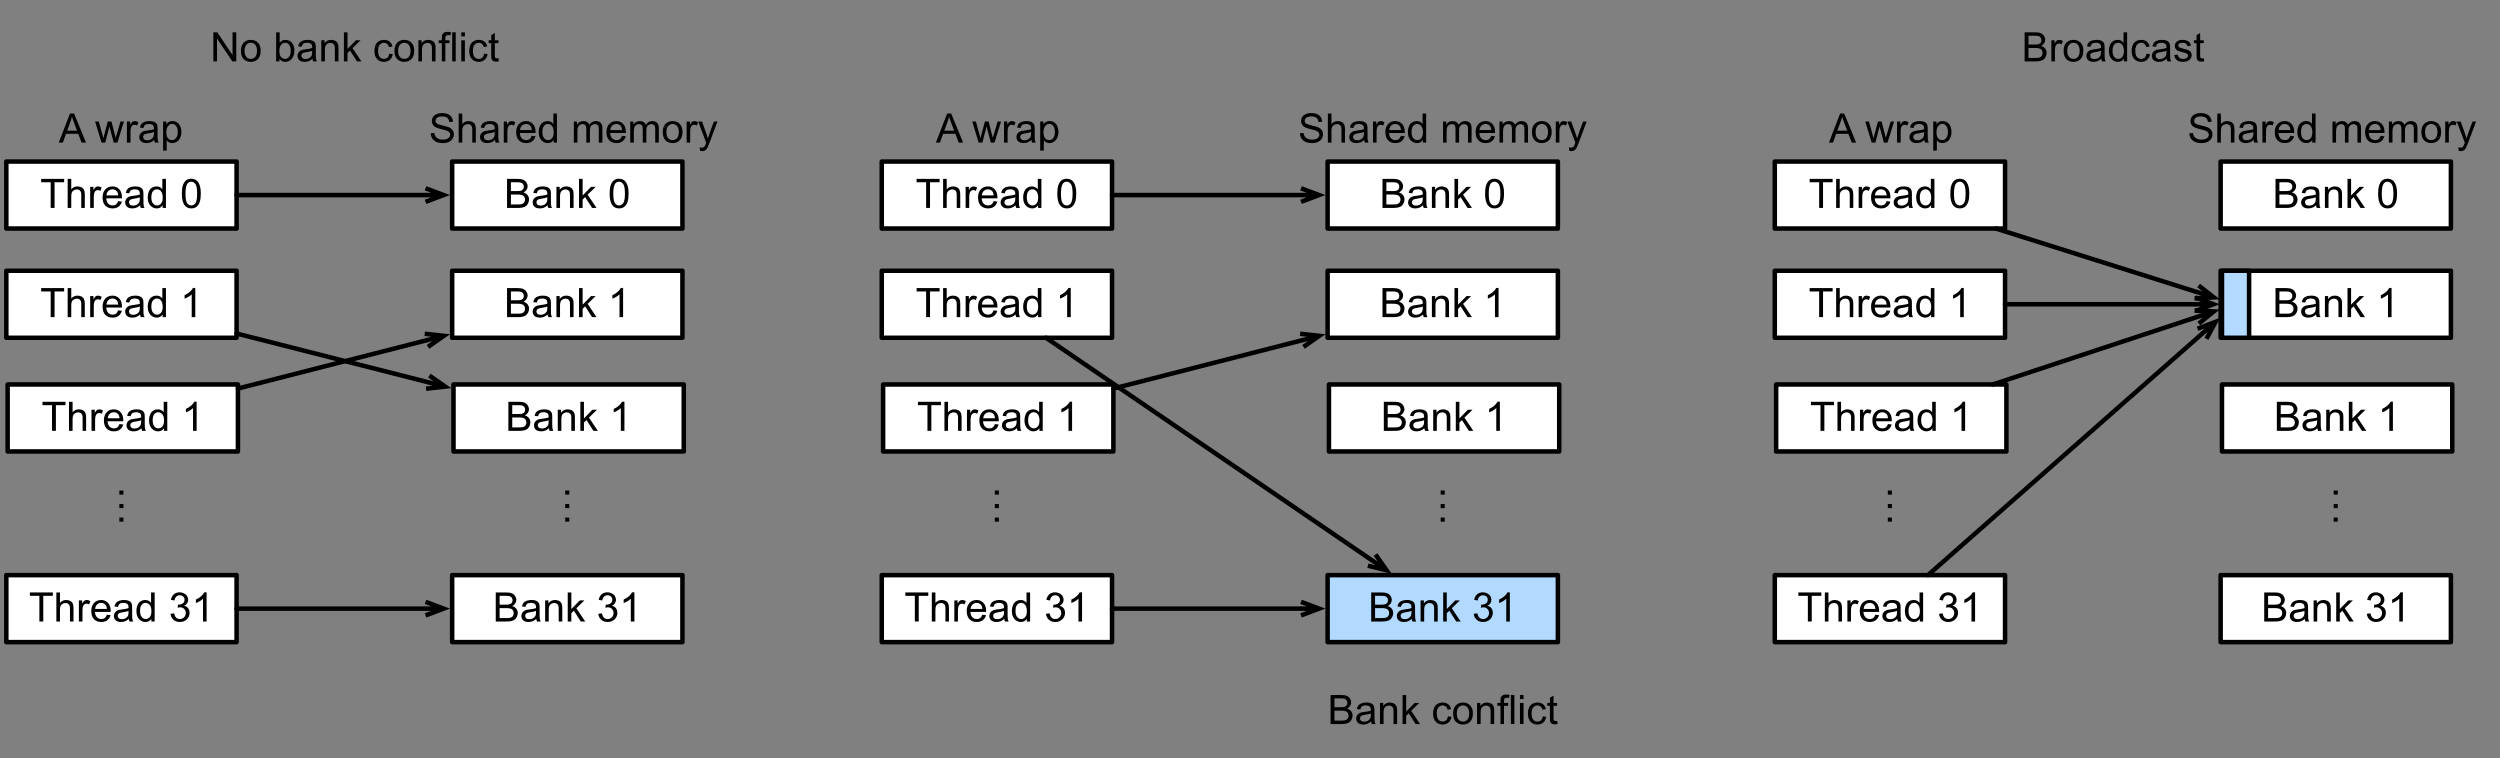 <?xml version="1.0" encoding="UTF-8"?>
<svg xmlns="http://www.w3.org/2000/svg" xmlns:xlink="http://www.w3.org/1999/xlink" width="554pt" height="168pt" viewBox="0 0 554 168" version="1.1">
<rect x="0" y="0" width="554" height="168" fill="#808080" stroke="none"/>
<defs>
<g>
<symbol overflow="visible" id="glyph0-0">
<path style="stroke:none;" d="M 0 1.125 L 5.625 1.125 L 5.625 5.625 L 0 5.625 Z M 0.141 1.266 L 0.141 5.484 L 5.484 5.484 L 5.484 1.266 Z M 0.141 1.266 "/>
</symbol>
<symbol overflow="visible" id="glyph0-1">
<path style="stroke:none;" d="M 0 1.047 L 0.906 1.047 L 0.906 1.953 L 0 1.953 Z M 0 4.047 L 0.906 4.047 L 0.906 4.953 L 0 4.953 Z M 0 7.047 L 0.906 7.047 L 0.906 7.953 L 0 7.953 Z M 0 7.047 "/>
</symbol>
<symbol overflow="visible" id="glyph1-0">
<path style="stroke:none;" d="M 1.125 0 L 1.125 -5.625 L 5.625 -5.625 L 5.625 0 Z M 1.266 -0.141 L 5.484 -0.141 L 5.484 -5.484 L 1.266 -5.484 Z M 1.266 -0.141 "/>
</symbol>
<symbol overflow="visible" id="glyph1-1">
<path style="stroke:none;" d="M 2.328 0 L 2.328 -5.688 L 0.219 -5.688 L 0.219 -6.438 L 5.312 -6.438 L 5.312 -5.688 L 3.188 -5.688 L 3.188 0 Z M 2.328 0 "/>
</symbol>
<symbol overflow="visible" id="glyph1-2">
<path style="stroke:none;" d="M 0.594 0 L 0.594 -6.438 L 1.391 -6.438 L 1.391 -4.125 C 1.754 -4.551 2.219 -4.766 2.781 -4.766 C 3.125 -4.766 3.422 -4.695 3.672 -4.562 C 3.93 -4.426 4.113 -4.238 4.219 -4 C 4.332 -3.758 4.391 -3.41 4.391 -2.953 L 4.391 0 L 3.609 0 L 3.609 -2.953 C 3.609 -3.348 3.52 -3.633 3.344 -3.812 C 3.176 -4 2.938 -4.094 2.625 -4.094 C 2.383 -4.094 2.16 -4.031 1.953 -3.906 C 1.742 -3.789 1.598 -3.629 1.516 -3.422 C 1.43 -3.211 1.391 -2.922 1.391 -2.547 L 1.391 0 Z M 0.594 0 "/>
</symbol>
<symbol overflow="visible" id="glyph1-3">
<path style="stroke:none;" d="M 0.578 0 L 0.578 -4.672 L 1.297 -4.672 L 1.297 -3.953 C 1.473 -4.285 1.641 -4.504 1.797 -4.609 C 1.953 -4.711 2.125 -4.766 2.312 -4.766 C 2.57 -4.766 2.844 -4.68 3.125 -4.516 L 2.844 -3.781 C 2.656 -3.895 2.461 -3.953 2.266 -3.953 C 2.098 -3.953 1.941 -3.898 1.797 -3.797 C 1.66 -3.691 1.562 -3.547 1.5 -3.359 C 1.414 -3.078 1.375 -2.77 1.375 -2.438 L 1.375 0 Z M 0.578 0 "/>
</symbol>
<symbol overflow="visible" id="glyph1-4">
<path style="stroke:none;" d="M 3.781 -1.5 L 4.609 -1.406 C 4.473 -0.926 4.227 -0.551 3.875 -0.281 C 3.531 -0.02 3.086 0.109 2.547 0.109 C 1.867 0.109 1.328 -0.098 0.922 -0.516 C 0.523 -0.941 0.328 -1.535 0.328 -2.297 C 0.328 -3.078 0.531 -3.68 0.938 -4.109 C 1.344 -4.547 1.867 -4.766 2.516 -4.766 C 3.141 -4.766 3.645 -4.551 4.031 -4.125 C 4.426 -3.707 4.625 -3.113 4.625 -2.344 C 4.625 -2.289 4.625 -2.219 4.625 -2.125 L 1.141 -2.125 C 1.172 -1.613 1.316 -1.223 1.578 -0.953 C 1.836 -0.68 2.164 -0.547 2.562 -0.547 C 2.852 -0.547 3.098 -0.617 3.297 -0.766 C 3.504 -0.922 3.664 -1.164 3.781 -1.5 Z M 1.188 -2.781 L 3.797 -2.781 C 3.766 -3.176 3.664 -3.473 3.5 -3.672 C 3.25 -3.973 2.922 -4.125 2.516 -4.125 C 2.148 -4.125 1.844 -4 1.594 -3.75 C 1.352 -3.508 1.219 -3.188 1.188 -2.781 Z M 1.188 -2.781 "/>
</symbol>
<symbol overflow="visible" id="glyph1-5">
<path style="stroke:none;" d="M 3.641 -0.578 C 3.348 -0.328 3.066 -0.148 2.797 -0.047 C 2.523 0.055 2.234 0.109 1.922 0.109 C 1.41 0.109 1.016 -0.016 0.734 -0.266 C 0.461 -0.516 0.328 -0.836 0.328 -1.234 C 0.328 -1.461 0.379 -1.672 0.484 -1.859 C 0.586 -2.047 0.723 -2.195 0.891 -2.312 C 1.055 -2.426 1.242 -2.516 1.453 -2.578 C 1.609 -2.609 1.844 -2.645 2.156 -2.688 C 2.801 -2.758 3.273 -2.852 3.578 -2.969 C 3.578 -3.07 3.578 -3.141 3.578 -3.172 C 3.578 -3.492 3.504 -3.719 3.359 -3.844 C 3.148 -4.031 2.848 -4.125 2.453 -4.125 C 2.078 -4.125 1.801 -4.055 1.625 -3.922 C 1.445 -3.797 1.316 -3.566 1.234 -3.234 L 0.469 -3.328 C 0.531 -3.66 0.641 -3.926 0.797 -4.125 C 0.961 -4.332 1.195 -4.488 1.5 -4.594 C 1.812 -4.707 2.164 -4.766 2.562 -4.766 C 2.969 -4.766 3.289 -4.719 3.531 -4.625 C 3.781 -4.531 3.961 -4.41 4.078 -4.266 C 4.203 -4.129 4.285 -3.953 4.328 -3.734 C 4.359 -3.598 4.375 -3.359 4.375 -3.016 L 4.375 -1.953 C 4.375 -1.223 4.391 -0.758 4.422 -0.562 C 4.453 -0.363 4.52 -0.176 4.625 0 L 3.797 0 C 3.711 -0.164 3.66 -0.359 3.641 -0.578 Z M 3.578 -2.344 C 3.285 -2.227 2.852 -2.129 2.281 -2.047 C 1.957 -1.992 1.727 -1.938 1.594 -1.875 C 1.457 -1.82 1.352 -1.738 1.281 -1.625 C 1.207 -1.508 1.172 -1.383 1.172 -1.25 C 1.172 -1.039 1.25 -0.863 1.406 -0.719 C 1.562 -0.582 1.797 -0.516 2.109 -0.516 C 2.41 -0.516 2.68 -0.582 2.922 -0.719 C 3.16 -0.852 3.336 -1.035 3.453 -1.266 C 3.535 -1.441 3.578 -1.703 3.578 -2.047 Z M 3.578 -2.344 "/>
</symbol>
<symbol overflow="visible" id="glyph1-6">
<path style="stroke:none;" d="M 3.625 0 L 3.625 -0.594 C 3.32 -0.125 2.883 0.109 2.312 0.109 C 1.945 0.109 1.609 0.004 1.297 -0.203 C 0.984 -0.41 0.738 -0.695 0.562 -1.062 C 0.395 -1.426 0.312 -1.848 0.312 -2.328 C 0.312 -2.797 0.391 -3.219 0.547 -3.594 C 0.703 -3.977 0.93 -4.27 1.234 -4.469 C 1.547 -4.664 1.895 -4.766 2.281 -4.766 C 2.562 -4.766 2.812 -4.707 3.031 -4.594 C 3.25 -4.477 3.426 -4.32 3.562 -4.125 L 3.562 -6.438 L 4.359 -6.438 L 4.359 0 Z M 1.125 -2.328 C 1.125 -1.734 1.25 -1.285 1.5 -0.984 C 1.75 -0.691 2.047 -0.547 2.391 -0.547 C 2.734 -0.547 3.023 -0.688 3.266 -0.969 C 3.516 -1.25 3.641 -1.68 3.641 -2.266 C 3.641 -2.898 3.516 -3.367 3.266 -3.672 C 3.016 -3.973 2.711 -4.125 2.359 -4.125 C 2.004 -4.125 1.707 -3.977 1.469 -3.688 C 1.238 -3.395 1.125 -2.941 1.125 -2.328 Z M 1.125 -2.328 "/>
</symbol>
<symbol overflow="visible" id="glyph1-7">
<path style="stroke:none;" d=""/>
</symbol>
<symbol overflow="visible" id="glyph1-8">
<path style="stroke:none;" d="M 0.375 -3.172 C 0.375 -3.93 0.453 -4.547 0.609 -5.016 C 0.766 -5.484 0.992 -5.844 1.297 -6.094 C 1.609 -6.344 2 -6.469 2.469 -6.469 C 2.82 -6.469 3.129 -6.395 3.391 -6.25 C 3.648 -6.113 3.863 -5.914 4.031 -5.656 C 4.195 -5.395 4.328 -5.078 4.422 -4.703 C 4.523 -4.328 4.578 -3.816 4.578 -3.172 C 4.578 -2.422 4.5 -1.812 4.344 -1.344 C 4.188 -0.883 3.953 -0.523 3.641 -0.266 C 3.336 -0.016 2.945 0.109 2.469 0.109 C 1.852 0.109 1.367 -0.113 1.016 -0.562 C 0.586 -1.094 0.375 -1.961 0.375 -3.172 Z M 1.188 -3.172 C 1.188 -2.117 1.305 -1.414 1.547 -1.062 C 1.797 -0.719 2.102 -0.547 2.469 -0.547 C 2.832 -0.547 3.141 -0.719 3.391 -1.062 C 3.641 -1.414 3.766 -2.117 3.766 -3.172 C 3.766 -4.234 3.641 -4.938 3.391 -5.281 C 3.141 -5.633 2.832 -5.812 2.469 -5.812 C 2.102 -5.812 1.812 -5.66 1.594 -5.359 C 1.32 -4.961 1.188 -4.234 1.188 -3.172 Z M 1.188 -3.172 "/>
</symbol>
<symbol overflow="visible" id="glyph1-9">
<path style="stroke:none;" d="M 3.359 0 L 2.562 0 L 2.562 -5.047 C 2.375 -4.859 2.125 -4.672 1.812 -4.484 C 1.5 -4.305 1.223 -4.176 0.984 -4.094 L 0.984 -4.859 C 1.422 -5.055 1.805 -5.301 2.141 -5.594 C 2.473 -5.895 2.707 -6.188 2.844 -6.469 L 3.359 -6.469 Z M 3.359 0 "/>
</symbol>
<symbol overflow="visible" id="glyph1-10">
<path style="stroke:none;" d="M 0.375 -1.703 L 1.172 -1.812 C 1.266 -1.363 1.414 -1.039 1.625 -0.844 C 1.844 -0.645 2.113 -0.547 2.438 -0.547 C 2.801 -0.547 3.109 -0.672 3.359 -0.922 C 3.617 -1.18 3.75 -1.504 3.75 -1.891 C 3.75 -2.254 3.629 -2.551 3.391 -2.781 C 3.16 -3.02 2.863 -3.141 2.5 -3.141 C 2.344 -3.141 2.156 -3.109 1.938 -3.047 L 2.031 -3.75 C 2.082 -3.738 2.125 -3.734 2.156 -3.734 C 2.488 -3.734 2.789 -3.82 3.062 -4 C 3.332 -4.176 3.469 -4.445 3.469 -4.812 C 3.469 -5.102 3.367 -5.344 3.172 -5.531 C 2.973 -5.719 2.719 -5.812 2.406 -5.812 C 2.102 -5.812 1.848 -5.711 1.641 -5.516 C 1.441 -5.328 1.312 -5.039 1.25 -4.656 L 0.453 -4.797 C 0.555 -5.328 0.773 -5.738 1.109 -6.031 C 1.453 -6.32 1.879 -6.469 2.391 -6.469 C 2.742 -6.469 3.066 -6.391 3.359 -6.234 C 3.66 -6.086 3.891 -5.883 4.047 -5.625 C 4.203 -5.363 4.281 -5.086 4.281 -4.797 C 4.281 -4.516 4.203 -4.258 4.047 -4.031 C 3.898 -3.801 3.68 -3.617 3.391 -3.484 C 3.773 -3.398 4.07 -3.219 4.281 -2.938 C 4.488 -2.664 4.594 -2.32 4.594 -1.906 C 4.594 -1.344 4.383 -0.863 3.969 -0.469 C 3.562 -0.082 3.047 0.109 2.422 0.109 C 1.859 0.109 1.391 -0.055 1.016 -0.391 C 0.641 -0.723 0.426 -1.16 0.375 -1.703 Z M 0.375 -1.703 "/>
</symbol>
<symbol overflow="visible" id="glyph1-11">
<path style="stroke:none;" d="M 0.656 0 L 0.656 -6.438 L 3.078 -6.438 C 3.566 -6.438 3.957 -6.367 4.25 -6.234 C 4.551 -6.109 4.785 -5.91 4.953 -5.641 C 5.129 -5.367 5.219 -5.086 5.219 -4.797 C 5.219 -4.516 5.141 -4.254 4.984 -4.016 C 4.836 -3.773 4.613 -3.578 4.312 -3.422 C 4.695 -3.305 4.992 -3.113 5.203 -2.844 C 5.422 -2.57 5.531 -2.25 5.531 -1.875 C 5.531 -1.57 5.461 -1.289 5.328 -1.031 C 5.203 -0.77 5.047 -0.566 4.859 -0.422 C 4.672 -0.285 4.438 -0.18 4.156 -0.109 C 3.875 -0.035 3.523 0 3.109 0 Z M 1.516 -3.734 L 2.906 -3.734 C 3.281 -3.734 3.551 -3.758 3.719 -3.812 C 3.938 -3.875 4.098 -3.977 4.203 -4.125 C 4.316 -4.281 4.375 -4.469 4.375 -4.688 C 4.375 -4.906 4.32 -5.094 4.219 -5.25 C 4.113 -5.414 3.969 -5.531 3.781 -5.594 C 3.594 -5.656 3.266 -5.688 2.797 -5.688 L 1.516 -5.688 Z M 1.516 -0.766 L 3.109 -0.766 C 3.391 -0.766 3.586 -0.773 3.703 -0.797 C 3.891 -0.828 4.051 -0.883 4.188 -0.969 C 4.32 -1.051 4.43 -1.172 4.516 -1.328 C 4.598 -1.484 4.641 -1.664 4.641 -1.875 C 4.641 -2.113 4.578 -2.32 4.453 -2.5 C 4.328 -2.676 4.156 -2.797 3.938 -2.859 C 3.719 -2.93 3.406 -2.969 3 -2.969 L 1.516 -2.969 Z M 1.516 -0.766 "/>
</symbol>
<symbol overflow="visible" id="glyph1-12">
<path style="stroke:none;" d="M 0.594 0 L 0.594 -4.672 L 1.312 -4.672 L 1.312 -4 C 1.645 -4.508 2.141 -4.766 2.797 -4.766 C 3.078 -4.766 3.332 -4.711 3.562 -4.609 C 3.801 -4.516 3.977 -4.383 4.094 -4.219 C 4.207 -4.062 4.289 -3.867 4.344 -3.641 C 4.375 -3.492 4.391 -3.238 4.391 -2.875 L 4.391 0 L 3.594 0 L 3.594 -2.844 C 3.594 -3.164 3.562 -3.406 3.5 -3.562 C 3.438 -3.719 3.328 -3.844 3.172 -3.938 C 3.016 -4.039 2.832 -4.094 2.625 -4.094 C 2.289 -4.094 2 -3.984 1.75 -3.766 C 1.508 -3.555 1.391 -3.148 1.391 -2.547 L 1.391 0 Z M 0.594 0 "/>
</symbol>
<symbol overflow="visible" id="glyph1-13">
<path style="stroke:none;" d="M 0.594 0 L 0.594 -6.438 L 1.391 -6.438 L 1.391 -2.766 L 3.266 -4.672 L 4.281 -4.672 L 2.5 -2.938 L 4.469 0 L 3.484 0 L 1.953 -2.391 L 1.391 -1.844 L 1.391 0 Z M 0.594 0 "/>
</symbol>
<symbol overflow="visible" id="glyph1-14">
<path style="stroke:none;" d="M 0.688 0 L 0.688 -6.438 L 1.562 -6.438 L 4.938 -1.391 L 4.938 -6.438 L 5.766 -6.438 L 5.766 0 L 4.891 0 L 1.5 -5.062 L 1.5 0 Z M 0.688 0 "/>
</symbol>
<symbol overflow="visible" id="glyph1-15">
<path style="stroke:none;" d="M 0.297 -2.328 C 0.297 -3.191 0.535 -3.832 1.016 -4.25 C 1.422 -4.594 1.91 -4.766 2.484 -4.766 C 3.129 -4.766 3.656 -4.555 4.062 -4.141 C 4.469 -3.723 4.672 -3.145 4.672 -2.406 C 4.672 -1.801 4.578 -1.328 4.391 -0.984 C 4.211 -0.641 3.953 -0.367 3.609 -0.172 C 3.266 0.016 2.891 0.109 2.484 0.109 C 1.828 0.109 1.297 -0.098 0.891 -0.516 C 0.492 -0.941 0.297 -1.547 0.297 -2.328 Z M 1.109 -2.328 C 1.109 -1.734 1.238 -1.285 1.5 -0.984 C 1.758 -0.691 2.086 -0.547 2.484 -0.547 C 2.879 -0.547 3.207 -0.691 3.469 -0.984 C 3.727 -1.285 3.859 -1.742 3.859 -2.359 C 3.859 -2.93 3.727 -3.367 3.469 -3.672 C 3.207 -3.973 2.879 -4.125 2.484 -4.125 C 2.086 -4.125 1.758 -3.973 1.5 -3.672 C 1.238 -3.379 1.109 -2.93 1.109 -2.328 Z M 1.109 -2.328 "/>
</symbol>
<symbol overflow="visible" id="glyph1-16">
<path style="stroke:none;" d="M 1.328 0 L 0.594 0 L 0.594 -6.438 L 1.375 -6.438 L 1.375 -4.141 C 1.707 -4.555 2.133 -4.766 2.656 -4.766 C 2.945 -4.766 3.219 -4.707 3.469 -4.594 C 3.727 -4.477 3.941 -4.316 4.109 -4.109 C 4.273 -3.898 4.406 -3.645 4.5 -3.344 C 4.594 -3.051 4.641 -2.738 4.641 -2.406 C 4.641 -1.602 4.441 -0.984 4.047 -0.547 C 3.648 -0.109 3.176 0.109 2.625 0.109 C 2.07 0.109 1.641 -0.117 1.328 -0.578 Z M 1.312 -2.375 C 1.312 -1.812 1.391 -1.406 1.547 -1.156 C 1.797 -0.75 2.129 -0.547 2.547 -0.547 C 2.898 -0.547 3.203 -0.695 3.453 -1 C 3.703 -1.301 3.828 -1.75 3.828 -2.344 C 3.828 -2.945 3.707 -3.395 3.469 -3.688 C 3.227 -3.977 2.938 -4.125 2.594 -4.125 C 2.238 -4.125 1.938 -3.973 1.688 -3.672 C 1.438 -3.367 1.312 -2.938 1.312 -2.375 Z M 1.312 -2.375 "/>
</symbol>
<symbol overflow="visible" id="glyph1-17">
<path style="stroke:none;" d="M 3.641 -1.703 L 4.422 -1.609 C 4.336 -1.066 4.117 -0.645 3.766 -0.344 C 3.41 -0.039 2.977 0.109 2.469 0.109 C 1.832 0.109 1.32 -0.098 0.938 -0.516 C 0.551 -0.93 0.359 -1.531 0.359 -2.312 C 0.359 -2.82 0.441 -3.266 0.609 -3.641 C 0.773 -4.016 1.023 -4.297 1.359 -4.484 C 1.703 -4.672 2.078 -4.766 2.484 -4.766 C 2.984 -4.766 3.395 -4.633 3.719 -4.375 C 4.039 -4.125 4.25 -3.766 4.344 -3.297 L 3.578 -3.172 C 3.504 -3.484 3.375 -3.719 3.188 -3.875 C 3 -4.039 2.773 -4.125 2.516 -4.125 C 2.109 -4.125 1.781 -3.977 1.531 -3.688 C 1.289 -3.406 1.172 -2.957 1.172 -2.344 C 1.172 -1.707 1.289 -1.25 1.531 -0.969 C 1.77 -0.688 2.082 -0.547 2.469 -0.547 C 2.781 -0.547 3.039 -0.641 3.25 -0.828 C 3.457 -1.016 3.586 -1.305 3.641 -1.703 Z M 3.641 -1.703 "/>
</symbol>
<symbol overflow="visible" id="glyph1-18">
<path style="stroke:none;" d="M 0.781 0 L 0.781 -4.047 L 0.078 -4.047 L 0.078 -4.672 L 0.781 -4.672 L 0.781 -5.156 C 0.781 -5.477 0.805 -5.711 0.859 -5.859 C 0.941 -6.066 1.078 -6.234 1.266 -6.359 C 1.461 -6.484 1.734 -6.547 2.078 -6.547 C 2.297 -6.547 2.539 -6.52 2.812 -6.469 L 2.688 -5.781 C 2.531 -5.812 2.379 -5.828 2.234 -5.828 C 1.992 -5.828 1.82 -5.773 1.719 -5.672 C 1.613 -5.566 1.562 -5.375 1.562 -5.094 L 1.562 -4.672 L 2.484 -4.672 L 2.484 -4.047 L 1.562 -4.047 L 1.562 0 Z M 0.781 0 "/>
</symbol>
<symbol overflow="visible" id="glyph1-19">
<path style="stroke:none;" d="M 0.578 0 L 0.578 -6.438 L 1.359 -6.438 L 1.359 0 Z M 0.578 0 "/>
</symbol>
<symbol overflow="visible" id="glyph1-20">
<path style="stroke:none;" d="M 0.594 -5.531 L 0.594 -6.438 L 1.391 -6.438 L 1.391 -5.531 Z M 0.594 0 L 0.594 -4.672 L 1.391 -4.672 L 1.391 0 Z M 0.594 0 "/>
</symbol>
<symbol overflow="visible" id="glyph1-21">
<path style="stroke:none;" d="M 2.328 -0.703 L 2.438 -0.016 C 2.207 0.035 2.008 0.062 1.844 0.062 C 1.551 0.062 1.328 0.016 1.172 -0.078 C 1.016 -0.172 0.898 -0.289 0.828 -0.438 C 0.766 -0.582 0.734 -0.891 0.734 -1.359 L 0.734 -4.047 L 0.156 -4.047 L 0.156 -4.672 L 0.734 -4.672 L 0.734 -5.828 L 1.531 -6.297 L 1.531 -4.672 L 2.328 -4.672 L 2.328 -4.047 L 1.531 -4.047 L 1.531 -1.328 C 1.531 -1.098 1.539 -0.953 1.562 -0.891 C 1.594 -0.828 1.641 -0.773 1.703 -0.734 C 1.766 -0.691 1.852 -0.672 1.969 -0.672 C 2.062 -0.672 2.18 -0.68 2.328 -0.703 Z M 2.328 -0.703 "/>
</symbol>
<symbol overflow="visible" id="glyph1-22">
<path style="stroke:none;" d="M 0.281 -1.391 L 1.062 -1.516 C 1.102 -1.203 1.223 -0.961 1.422 -0.797 C 1.629 -0.629 1.91 -0.547 2.266 -0.547 C 2.629 -0.547 2.898 -0.617 3.078 -0.766 C 3.254 -0.91 3.344 -1.082 3.344 -1.281 C 3.344 -1.469 3.266 -1.609 3.109 -1.703 C 2.992 -1.773 2.723 -1.867 2.297 -1.984 C 1.711 -2.129 1.305 -2.254 1.078 -2.359 C 0.859 -2.461 0.691 -2.609 0.578 -2.797 C 0.461 -2.984 0.406 -3.191 0.406 -3.422 C 0.406 -3.629 0.453 -3.82 0.547 -4 C 0.641 -4.176 0.77 -4.328 0.938 -4.453 C 1.062 -4.535 1.227 -4.609 1.438 -4.672 C 1.656 -4.734 1.883 -4.766 2.125 -4.766 C 2.488 -4.766 2.805 -4.711 3.078 -4.609 C 3.359 -4.504 3.566 -4.363 3.703 -4.188 C 3.836 -4.008 3.93 -3.77 3.984 -3.469 L 3.203 -3.359 C 3.172 -3.598 3.066 -3.785 2.891 -3.922 C 2.723 -4.055 2.488 -4.125 2.188 -4.125 C 1.82 -4.125 1.562 -4.062 1.406 -3.938 C 1.25 -3.82 1.172 -3.68 1.172 -3.516 C 1.172 -3.41 1.203 -3.32 1.266 -3.25 C 1.328 -3.156 1.43 -3.082 1.578 -3.031 C 1.648 -3 1.879 -2.93 2.266 -2.828 C 2.828 -2.68 3.219 -2.562 3.438 -2.469 C 3.664 -2.375 3.844 -2.234 3.969 -2.047 C 4.094 -1.867 4.156 -1.645 4.156 -1.375 C 4.156 -1.102 4.078 -0.852 3.922 -0.625 C 3.766 -0.395 3.539 -0.211 3.25 -0.078 C 2.969 0.047 2.641 0.109 2.266 0.109 C 1.66 0.109 1.195 -0.016 0.875 -0.266 C 0.562 -0.523 0.363 -0.898 0.281 -1.391 Z M 0.281 -1.391 "/>
</symbol>
<symbol overflow="visible" id="glyph1-23">
<path style="stroke:none;" d="M -0.016 0 L 2.469 -6.438 L 3.375 -6.438 L 6.016 0 L 5.047 0 L 4.297 -1.953 L 1.594 -1.953 L 0.891 0 Z M 1.844 -2.641 L 4.031 -2.641 L 3.359 -4.438 C 3.148 -4.977 3 -5.422 2.906 -5.766 C 2.82 -5.348 2.703 -4.938 2.547 -4.531 Z M 1.844 -2.641 "/>
</symbol>
<symbol overflow="visible" id="glyph1-24">
<path style="stroke:none;" d="M 1.453 0 L 0.031 -4.672 L 0.844 -4.672 L 1.594 -1.969 L 1.859 -0.969 C 1.867 -1.02 1.953 -1.344 2.109 -1.938 L 2.844 -4.672 L 3.656 -4.672 L 4.359 -1.953 L 4.594 -1.062 L 4.859 -1.969 L 5.656 -4.672 L 6.422 -4.672 L 4.969 0 L 4.156 0 L 3.406 -2.797 L 3.219 -3.594 L 2.281 0 Z M 1.453 0 "/>
</symbol>
<symbol overflow="visible" id="glyph1-25">
<path style="stroke:none;" d="M 0.594 1.781 L 0.594 -4.672 L 1.312 -4.672 L 1.312 -4.062 C 1.477 -4.301 1.664 -4.477 1.875 -4.594 C 2.094 -4.707 2.359 -4.766 2.672 -4.766 C 3.066 -4.766 3.414 -4.66 3.719 -4.453 C 4.02 -4.254 4.25 -3.969 4.406 -3.594 C 4.562 -3.219 4.641 -2.812 4.641 -2.375 C 4.641 -1.895 4.551 -1.461 4.375 -1.078 C 4.207 -0.691 3.961 -0.395 3.641 -0.188 C 3.316 0.008 2.973 0.109 2.609 0.109 C 2.348 0.109 2.113 0.051 1.906 -0.062 C 1.695 -0.176 1.523 -0.316 1.391 -0.484 L 1.391 1.781 Z M 1.312 -2.312 C 1.312 -1.707 1.43 -1.258 1.672 -0.969 C 1.922 -0.688 2.219 -0.547 2.562 -0.547 C 2.906 -0.547 3.203 -0.691 3.453 -0.984 C 3.711 -1.285 3.844 -1.75 3.844 -2.375 C 3.844 -2.969 3.719 -3.41 3.469 -3.703 C 3.227 -4.004 2.938 -4.156 2.594 -4.156 C 2.258 -4.156 1.961 -3.992 1.703 -3.672 C 1.441 -3.359 1.312 -2.906 1.312 -2.312 Z M 1.312 -2.312 "/>
</symbol>
<symbol overflow="visible" id="glyph1-26">
<path style="stroke:none;" d="M 0.406 -2.062 L 1.203 -2.141 C 1.242 -1.816 1.332 -1.551 1.469 -1.344 C 1.613 -1.133 1.832 -0.969 2.125 -0.844 C 2.414 -0.719 2.742 -0.656 3.109 -0.656 C 3.43 -0.656 3.719 -0.703 3.969 -0.797 C 4.219 -0.891 4.406 -1.02 4.531 -1.188 C 4.656 -1.363 4.719 -1.551 4.719 -1.75 C 4.719 -1.945 4.656 -2.117 4.531 -2.266 C 4.414 -2.422 4.223 -2.551 3.953 -2.656 C 3.785 -2.727 3.406 -2.832 2.812 -2.969 C 2.219 -3.113 1.801 -3.25 1.562 -3.375 C 1.258 -3.531 1.031 -3.727 0.875 -3.969 C 0.727 -4.207 0.656 -4.477 0.656 -4.781 C 0.656 -5.102 0.742 -5.406 0.922 -5.688 C 1.109 -5.969 1.379 -6.18 1.734 -6.328 C 2.086 -6.473 2.484 -6.547 2.922 -6.547 C 3.398 -6.547 3.82 -6.469 4.188 -6.312 C 4.551 -6.164 4.828 -5.941 5.016 -5.641 C 5.211 -5.336 5.32 -5 5.344 -4.625 L 4.516 -4.562 C 4.473 -4.969 4.328 -5.273 4.078 -5.484 C 3.828 -5.691 3.453 -5.797 2.953 -5.797 C 2.441 -5.797 2.066 -5.703 1.828 -5.516 C 1.586 -5.328 1.469 -5.098 1.469 -4.828 C 1.469 -4.598 1.551 -4.41 1.719 -4.266 C 1.883 -4.109 2.312 -3.953 3 -3.797 C 3.695 -3.641 4.176 -3.504 4.438 -3.391 C 4.812 -3.223 5.086 -3.004 5.266 -2.734 C 5.441 -2.473 5.531 -2.164 5.531 -1.812 C 5.531 -1.477 5.43 -1.156 5.234 -0.844 C 5.035 -0.539 4.754 -0.305 4.391 -0.141 C 4.023 0.023 3.613 0.109 3.156 0.109 C 2.57 0.109 2.082 0.023 1.688 -0.141 C 1.289 -0.316 0.977 -0.57 0.75 -0.906 C 0.531 -1.25 0.414 -1.633 0.406 -2.062 Z M 0.406 -2.062 "/>
</symbol>
<symbol overflow="visible" id="glyph1-27">
<path style="stroke:none;" d="M 0.594 0 L 0.594 -4.672 L 1.297 -4.672 L 1.297 -4.016 C 1.441 -4.242 1.633 -4.426 1.875 -4.562 C 2.125 -4.695 2.406 -4.766 2.719 -4.766 C 3.062 -4.766 3.344 -4.691 3.562 -4.547 C 3.781 -4.41 3.938 -4.211 4.031 -3.953 C 4.406 -4.492 4.883 -4.766 5.469 -4.766 C 5.938 -4.766 6.297 -4.633 6.547 -4.375 C 6.797 -4.125 6.922 -3.734 6.922 -3.203 L 6.922 0 L 6.125 0 L 6.125 -2.938 C 6.125 -3.258 6.098 -3.488 6.047 -3.625 C 6.004 -3.758 5.914 -3.867 5.781 -3.953 C 5.645 -4.047 5.484 -4.094 5.297 -4.094 C 4.973 -4.094 4.703 -3.984 4.484 -3.766 C 4.266 -3.547 4.156 -3.195 4.156 -2.719 L 4.156 0 L 3.359 0 L 3.359 -3.031 C 3.359 -3.383 3.297 -3.648 3.172 -3.828 C 3.047 -4.004 2.836 -4.094 2.547 -4.094 C 2.316 -4.094 2.109 -4.031 1.922 -3.906 C 1.734 -3.789 1.598 -3.617 1.516 -3.391 C 1.43 -3.172 1.391 -2.848 1.391 -2.422 L 1.391 0 Z M 0.594 0 "/>
</symbol>
<symbol overflow="visible" id="glyph1-28">
<path style="stroke:none;" d="M 0.562 1.797 L 0.469 1.062 C 0.645 1.102 0.797 1.125 0.922 1.125 C 1.098 1.125 1.238 1.094 1.344 1.031 C 1.445 0.977 1.535 0.898 1.609 0.797 C 1.648 0.711 1.727 0.516 1.844 0.203 C 1.863 0.16 1.891 0.098 1.922 0.016 L 0.141 -4.672 L 1 -4.672 L 1.969 -1.969 C 2.094 -1.625 2.207 -1.266 2.312 -0.891 C 2.395 -1.242 2.5 -1.598 2.625 -1.953 L 3.625 -4.672 L 4.422 -4.672 L 2.641 0.078 C 2.453 0.586 2.305 0.941 2.203 1.141 C 2.055 1.398 1.895 1.586 1.719 1.703 C 1.539 1.828 1.32 1.891 1.062 1.891 C 0.914 1.891 0.75 1.859 0.562 1.797 Z M 0.562 1.797 "/>
</symbol>
</g>
</defs>
<g id="surface1">
<g style="fill:rgb(0%,0%,0%);fill-opacity:1;">
  <use xlink:href="#glyph0-1" x="26.447" y="107.647"/>
</g>
<path style=" stroke:none;fill-rule:nonzero;fill:rgb(100%,100%,100%);fill-opacity:1;" d="M 1.398 50.648 L 52.426 50.648 L 52.426 35.801 L 1.398 35.801 Z M 1.398 50.648 "/>
<path style="fill:none;stroke-width:1;stroke-linecap:round;stroke-linejoin:round;stroke:rgb(0%,0%,0%);stroke-opacity:1;stroke-miterlimit:10;" d="M 227.398 245.801 L 278.426 245.801 L 278.426 260.648 L 227.398 260.648 Z M 227.398 245.801 " transform="matrix(1,0,0,1,-226,-210)"/>
<g style="fill:rgb(0%,0%,0%);fill-opacity:1;">
  <use xlink:href="#glyph1-1" x="8.903" y="46.076"/>
</g>
<g style="fill:rgb(0%,0%,0%);fill-opacity:1;">
  <use xlink:href="#glyph1-2" x="14.4" y="46.076"/>
</g>
<g style="fill:rgb(0%,0%,0%);fill-opacity:1;">
  <use xlink:href="#glyph1-3" x="19.406" y="46.076"/>
  <use xlink:href="#glyph1-4" x="22.403" y="46.076"/>
</g>
<g style="fill:rgb(0%,0%,0%);fill-opacity:1;">
  <use xlink:href="#glyph1-5" x="27.409" y="46.076"/>
</g>
<g style="fill:rgb(0%,0%,0%);fill-opacity:1;">
  <use xlink:href="#glyph1-6" x="32.414" y="46.076"/>
</g>
<g style="fill:rgb(0%,0%,0%);fill-opacity:1;">
  <use xlink:href="#glyph1-7" x="37.42" y="46.076"/>
</g>
<g style="fill:rgb(0%,0%,0%);fill-opacity:1;">
  <use xlink:href="#glyph1-8" x="39.92" y="46.076"/>
</g>
<path style=" stroke:none;fill-rule:nonzero;fill:rgb(100%,100%,100%);fill-opacity:1;" d="M 1.398 74.848 L 52.426 74.848 L 52.426 60 L 1.398 60 Z M 1.398 74.848 "/>
<path style="fill:none;stroke-width:1;stroke-linecap:round;stroke-linejoin:round;stroke:rgb(0%,0%,0%);stroke-opacity:1;stroke-miterlimit:10;" d="M 227.398 270 L 278.426 270 L 278.426 284.848 L 227.398 284.848 Z M 227.398 270 " transform="matrix(1,0,0,1,-226,-210)"/>
<g style="fill:rgb(0%,0%,0%);fill-opacity:1;">
  <use xlink:href="#glyph1-1" x="8.903" y="70.276"/>
</g>
<g style="fill:rgb(0%,0%,0%);fill-opacity:1;">
  <use xlink:href="#glyph1-2" x="14.4" y="70.276"/>
</g>
<g style="fill:rgb(0%,0%,0%);fill-opacity:1;">
  <use xlink:href="#glyph1-3" x="19.406" y="70.276"/>
  <use xlink:href="#glyph1-4" x="22.403" y="70.276"/>
</g>
<g style="fill:rgb(0%,0%,0%);fill-opacity:1;">
  <use xlink:href="#glyph1-5" x="27.409" y="70.276"/>
</g>
<g style="fill:rgb(0%,0%,0%);fill-opacity:1;">
  <use xlink:href="#glyph1-6" x="32.414" y="70.276"/>
</g>
<g style="fill:rgb(0%,0%,0%);fill-opacity:1;">
  <use xlink:href="#glyph1-7" x="37.42" y="70.276"/>
</g>
<g style="fill:rgb(0%,0%,0%);fill-opacity:1;">
  <use xlink:href="#glyph1-9" x="39.92" y="70.276"/>
</g>
<path style=" stroke:none;fill-rule:nonzero;fill:rgb(100%,100%,100%);fill-opacity:1;" d="M 1.398 142.293 L 52.426 142.293 L 52.426 127.445 L 1.398 127.445 Z M 1.398 142.293 "/>
<path style="fill:none;stroke-width:1;stroke-linecap:round;stroke-linejoin:round;stroke:rgb(0%,0%,0%);stroke-opacity:1;stroke-miterlimit:10;" d="M 227.398 337.445 L 278.426 337.445 L 278.426 352.293 L 227.398 352.293 Z M 227.398 337.445 " transform="matrix(1,0,0,1,-226,-210)"/>
<g style="fill:rgb(0%,0%,0%);fill-opacity:1;">
  <use xlink:href="#glyph1-1" x="6.4" y="137.724"/>
</g>
<g style="fill:rgb(0%,0%,0%);fill-opacity:1;">
  <use xlink:href="#glyph1-2" x="11.897" y="137.724"/>
</g>
<g style="fill:rgb(0%,0%,0%);fill-opacity:1;">
  <use xlink:href="#glyph1-3" x="16.903" y="137.724"/>
  <use xlink:href="#glyph1-4" x="19.9" y="137.724"/>
</g>
<g style="fill:rgb(0%,0%,0%);fill-opacity:1;">
  <use xlink:href="#glyph1-5" x="24.906" y="137.724"/>
</g>
<g style="fill:rgb(0%,0%,0%);fill-opacity:1;">
  <use xlink:href="#glyph1-6" x="29.912" y="137.724"/>
</g>
<g style="fill:rgb(0%,0%,0%);fill-opacity:1;">
  <use xlink:href="#glyph1-7" x="34.917" y="137.724"/>
</g>
<g style="fill:rgb(0%,0%,0%);fill-opacity:1;">
  <use xlink:href="#glyph1-10" x="37.418" y="137.724"/>
</g>
<g style="fill:rgb(0%,0%,0%);fill-opacity:1;">
  <use xlink:href="#glyph1-9" x="42.423" y="137.724"/>
</g>
<g style="fill:rgb(0%,0%,0%);fill-opacity:1;">
  <use xlink:href="#glyph0-1" x="125.247" y="107.647"/>
</g>
<path style=" stroke:none;fill-rule:nonzero;fill:rgb(100%,100%,100%);fill-opacity:1;" d="M 100.199 50.648 L 151.227 50.648 L 151.227 35.801 L 100.199 35.801 Z M 100.199 50.648 "/>
<path style="fill:none;stroke-width:1;stroke-linecap:round;stroke-linejoin:round;stroke:rgb(0%,0%,0%);stroke-opacity:1;stroke-miterlimit:10;" d="M 326.199 245.801 L 377.227 245.801 L 377.227 260.648 L 326.199 260.648 Z M 326.199 245.801 " transform="matrix(1,0,0,1,-226,-210)"/>
<g style="fill:rgb(0%,0%,0%);fill-opacity:1;">
  <use xlink:href="#glyph1-11" x="111.704" y="46.076"/>
  <use xlink:href="#glyph1-5" x="117.707" y="46.076"/>
</g>
<g style="fill:rgb(0%,0%,0%);fill-opacity:1;">
  <use xlink:href="#glyph1-12" x="122.713" y="46.076"/>
</g>
<g style="fill:rgb(0%,0%,0%);fill-opacity:1;">
  <use xlink:href="#glyph1-13" x="127.719" y="46.076"/>
  <use xlink:href="#glyph1-7" x="132.219" y="46.076"/>
</g>
<g style="fill:rgb(0%,0%,0%);fill-opacity:1;">
  <use xlink:href="#glyph1-8" x="134.719" y="46.076"/>
</g>
<path style=" stroke:none;fill-rule:nonzero;fill:rgb(100%,100%,100%);fill-opacity:1;" d="M 100.199 74.848 L 151.227 74.848 L 151.227 60 L 100.199 60 Z M 100.199 74.848 "/>
<path style="fill:none;stroke-width:1;stroke-linecap:round;stroke-linejoin:round;stroke:rgb(0%,0%,0%);stroke-opacity:1;stroke-miterlimit:10;" d="M 326.199 270 L 377.227 270 L 377.227 284.848 L 326.199 284.848 Z M 326.199 270 " transform="matrix(1,0,0,1,-226,-210)"/>
<g style="fill:rgb(0%,0%,0%);fill-opacity:1;">
  <use xlink:href="#glyph1-11" x="111.704" y="70.276"/>
  <use xlink:href="#glyph1-5" x="117.707" y="70.276"/>
</g>
<g style="fill:rgb(0%,0%,0%);fill-opacity:1;">
  <use xlink:href="#glyph1-12" x="122.713" y="70.276"/>
</g>
<g style="fill:rgb(0%,0%,0%);fill-opacity:1;">
  <use xlink:href="#glyph1-13" x="127.719" y="70.276"/>
  <use xlink:href="#glyph1-7" x="132.219" y="70.276"/>
</g>
<g style="fill:rgb(0%,0%,0%);fill-opacity:1;">
  <use xlink:href="#glyph1-9" x="134.719" y="70.276"/>
</g>
<path style=" stroke:none;fill-rule:nonzero;fill:rgb(100%,100%,100%);fill-opacity:1;" d="M 100.199 142.293 L 151.227 142.293 L 151.227 127.445 L 100.199 127.445 Z M 100.199 142.293 "/>
<path style="fill:none;stroke-width:1;stroke-linecap:round;stroke-linejoin:round;stroke:rgb(0%,0%,0%);stroke-opacity:1;stroke-miterlimit:10;" d="M 326.199 337.445 L 377.227 337.445 L 377.227 352.293 L 326.199 352.293 Z M 326.199 337.445 " transform="matrix(1,0,0,1,-226,-210)"/>
<g style="fill:rgb(0%,0%,0%);fill-opacity:1;">
  <use xlink:href="#glyph1-11" x="109.201" y="137.724"/>
  <use xlink:href="#glyph1-5" x="115.204" y="137.724"/>
</g>
<g style="fill:rgb(0%,0%,0%);fill-opacity:1;">
  <use xlink:href="#glyph1-12" x="120.21" y="137.724"/>
</g>
<g style="fill:rgb(0%,0%,0%);fill-opacity:1;">
  <use xlink:href="#glyph1-13" x="125.216" y="137.724"/>
  <use xlink:href="#glyph1-7" x="129.716" y="137.724"/>
</g>
<g style="fill:rgb(0%,0%,0%);fill-opacity:1;">
  <use xlink:href="#glyph1-10" x="132.216" y="137.724"/>
</g>
<g style="fill:rgb(0%,0%,0%);fill-opacity:1;">
  <use xlink:href="#glyph1-9" x="137.222" y="137.724"/>
</g>
<g style="fill:rgb(0%,0%,0%);fill-opacity:1;">
  <use xlink:href="#glyph1-14" x="46.592" y="13.6"/>
</g>
<g style="fill:rgb(0%,0%,0%);fill-opacity:1;">
  <use xlink:href="#glyph1-15" x="53.092" y="13.6"/>
</g>
<g style="fill:rgb(0%,0%,0%);fill-opacity:1;">
  <use xlink:href="#glyph1-7" x="58.097" y="13.6"/>
</g>
<g style="fill:rgb(0%,0%,0%);fill-opacity:1;">
  <use xlink:href="#glyph1-16" x="60.598" y="13.6"/>
</g>
<g style="fill:rgb(0%,0%,0%);fill-opacity:1;">
  <use xlink:href="#glyph1-5" x="65.603" y="13.6"/>
</g>
<g style="fill:rgb(0%,0%,0%);fill-opacity:1;">
  <use xlink:href="#glyph1-12" x="70.609" y="13.6"/>
</g>
<g style="fill:rgb(0%,0%,0%);fill-opacity:1;">
  <use xlink:href="#glyph1-13" x="75.615" y="13.6"/>
  <use xlink:href="#glyph1-7" x="80.115" y="13.6"/>
</g>
<g style="fill:rgb(0%,0%,0%);fill-opacity:1;">
  <use xlink:href="#glyph1-17" x="82.615" y="13.6"/>
  <use xlink:href="#glyph1-15" x="87.115" y="13.6"/>
</g>
<g style="fill:rgb(0%,0%,0%);fill-opacity:1;">
  <use xlink:href="#glyph1-12" x="92.121" y="13.6"/>
</g>
<g style="fill:rgb(0%,0%,0%);fill-opacity:1;">
  <use xlink:href="#glyph1-18" x="97.127" y="13.6"/>
</g>
<g style="fill:rgb(0%,0%,0%);fill-opacity:1;">
  <use xlink:href="#glyph1-19" x="99.627" y="13.6"/>
</g>
<g style="fill:rgb(0%,0%,0%);fill-opacity:1;">
  <use xlink:href="#glyph1-20" x="101.627" y="13.6"/>
</g>
<g style="fill:rgb(0%,0%,0%);fill-opacity:1;">
  <use xlink:href="#glyph1-17" x="103.627" y="13.6"/>
  <use xlink:href="#glyph1-21" x="108.127" y="13.6"/>
</g>
<path style="fill:none;stroke-width:1;stroke-linecap:round;stroke-linejoin:round;stroke:rgb(0%,0%,0%);stroke-opacity:1;stroke-miterlimit:10;" d="M 278.426 253.223 L 320.301 253.223 " transform="matrix(1,0,0,1,-226,-210)"/>
<path style="fill:none;stroke-width:1;stroke-linecap:butt;stroke-linejoin:miter;stroke:rgb(0%,0%,0%);stroke-opacity:1;stroke-miterlimit:10;" d="M 324.301 253.223 L 320.301 253.223 M 320.301 251.723 L 324.301 253.223 L 320.301 254.723 " transform="matrix(1,0,0,1,-226,-210)"/>
<path style="fill:none;stroke-width:1;stroke-linecap:round;stroke-linejoin:round;stroke:rgb(0%,0%,0%);stroke-opacity:1;stroke-miterlimit:10;" d="M 278.426 283.91 L 320.777 294.68 " transform="matrix(1,0,0,1,-226,-210)"/>
<path style="fill:none;stroke-width:1;stroke-linecap:butt;stroke-linejoin:miter;stroke:rgb(0%,0%,0%);stroke-opacity:1;stroke-miterlimit:10;" d="M 324.652 295.668 L 320.777 294.68 M 321.145 293.227 L 324.652 295.668 L 320.406 296.137 " transform="matrix(1,0,0,1,-226,-210)"/>
<path style="fill:none;stroke-width:1;stroke-linecap:round;stroke-linejoin:round;stroke:rgb(0%,0%,0%);stroke-opacity:1;stroke-miterlimit:10;" d="M 278.426 344.871 L 320.301 344.871 " transform="matrix(1,0,0,1,-226,-210)"/>
<path style="fill:none;stroke-width:1;stroke-linecap:butt;stroke-linejoin:miter;stroke:rgb(0%,0%,0%);stroke-opacity:1;stroke-miterlimit:10;" d="M 324.301 344.871 L 320.301 344.871 M 320.301 343.371 L 324.301 344.871 L 320.301 346.371 " transform="matrix(1,0,0,1,-226,-210)"/>
<path style=" stroke:none;fill-rule:nonzero;fill:rgb(100%,100%,100%);fill-opacity:1;" d="M 1.695 100.047 L 52.723 100.047 L 52.723 85.199 L 1.695 85.199 Z M 1.695 100.047 "/>
<path style="fill:none;stroke-width:1;stroke-linecap:round;stroke-linejoin:round;stroke:rgb(0%,0%,0%);stroke-opacity:1;stroke-miterlimit:10;" d="M 227.695 295.199 L 278.723 295.199 L 278.723 310.047 L 227.695 310.047 Z M 227.695 295.199 " transform="matrix(1,0,0,1,-226,-210)"/>
<g style="fill:rgb(0%,0%,0%);fill-opacity:1;">
  <use xlink:href="#glyph1-1" x="9.197" y="95.476"/>
</g>
<g style="fill:rgb(0%,0%,0%);fill-opacity:1;">
  <use xlink:href="#glyph1-2" x="14.694" y="95.476"/>
</g>
<g style="fill:rgb(0%,0%,0%);fill-opacity:1;">
  <use xlink:href="#glyph1-3" x="19.7" y="95.476"/>
  <use xlink:href="#glyph1-4" x="22.697" y="95.476"/>
</g>
<g style="fill:rgb(0%,0%,0%);fill-opacity:1;">
  <use xlink:href="#glyph1-5" x="27.703" y="95.476"/>
</g>
<g style="fill:rgb(0%,0%,0%);fill-opacity:1;">
  <use xlink:href="#glyph1-6" x="32.709" y="95.476"/>
</g>
<g style="fill:rgb(0%,0%,0%);fill-opacity:1;">
  <use xlink:href="#glyph1-7" x="37.715" y="95.476"/>
</g>
<g style="fill:rgb(0%,0%,0%);fill-opacity:1;">
  <use xlink:href="#glyph1-9" x="40.215" y="95.476"/>
</g>
<path style=" stroke:none;fill-rule:nonzero;fill:rgb(100%,100%,100%);fill-opacity:1;" d="M 100.496 100.047 L 151.523 100.047 L 151.523 85.199 L 100.496 85.199 Z M 100.496 100.047 "/>
<path style="fill:none;stroke-width:1;stroke-linecap:round;stroke-linejoin:round;stroke:rgb(0%,0%,0%);stroke-opacity:1;stroke-miterlimit:10;" d="M 326.496 295.199 L 377.523 295.199 L 377.523 310.047 L 326.496 310.047 Z M 326.496 295.199 " transform="matrix(1,0,0,1,-226,-210)"/>
<g style="fill:rgb(0%,0%,0%);fill-opacity:1;">
  <use xlink:href="#glyph1-11" x="111.999" y="95.476"/>
  <use xlink:href="#glyph1-5" x="118.001" y="95.476"/>
</g>
<g style="fill:rgb(0%,0%,0%);fill-opacity:1;">
  <use xlink:href="#glyph1-12" x="123.007" y="95.476"/>
</g>
<g style="fill:rgb(0%,0%,0%);fill-opacity:1;">
  <use xlink:href="#glyph1-13" x="128.013" y="95.476"/>
  <use xlink:href="#glyph1-7" x="132.513" y="95.476"/>
</g>
<g style="fill:rgb(0%,0%,0%);fill-opacity:1;">
  <use xlink:href="#glyph1-9" x="135.013" y="95.476"/>
</g>
<path style="fill:none;stroke-width:1;stroke-linecap:round;stroke-linejoin:round;stroke:rgb(0%,0%,0%);stroke-opacity:1;stroke-miterlimit:10;" d="M 278.723 296.098 L 320.484 285.414 " transform="matrix(1,0,0,1,-226,-210)"/>
<path style="fill:none;stroke-width:1;stroke-linecap:butt;stroke-linejoin:miter;stroke:rgb(0%,0%,0%);stroke-opacity:1;stroke-miterlimit:10;" d="M 324.359 284.422 L 320.484 285.414 M 320.113 283.961 L 324.359 284.422 L 320.855 286.867 " transform="matrix(1,0,0,1,-226,-210)"/>
<g style="fill:rgb(0%,0%,0%);fill-opacity:1;">
  <use xlink:href="#glyph0-1" x="220.447" y="107.647"/>
</g>
<path style=" stroke:none;fill-rule:nonzero;fill:rgb(100%,100%,100%);fill-opacity:1;" d="M 195.398 50.648 L 246.426 50.648 L 246.426 35.801 L 195.398 35.801 Z M 195.398 50.648 "/>
<path style="fill:none;stroke-width:1;stroke-linecap:round;stroke-linejoin:round;stroke:rgb(0%,0%,0%);stroke-opacity:1;stroke-miterlimit:10;" d="M 421.398 245.801 L 472.426 245.801 L 472.426 260.648 L 421.398 260.648 Z M 421.398 245.801 " transform="matrix(1,0,0,1,-226,-210)"/>
<g style="fill:rgb(0%,0%,0%);fill-opacity:1;">
  <use xlink:href="#glyph1-1" x="202.903" y="46.076"/>
</g>
<g style="fill:rgb(0%,0%,0%);fill-opacity:1;">
  <use xlink:href="#glyph1-2" x="208.4" y="46.076"/>
</g>
<g style="fill:rgb(0%,0%,0%);fill-opacity:1;">
  <use xlink:href="#glyph1-3" x="213.406" y="46.076"/>
  <use xlink:href="#glyph1-4" x="216.403" y="46.076"/>
</g>
<g style="fill:rgb(0%,0%,0%);fill-opacity:1;">
  <use xlink:href="#glyph1-5" x="221.409" y="46.076"/>
</g>
<g style="fill:rgb(0%,0%,0%);fill-opacity:1;">
  <use xlink:href="#glyph1-6" x="226.414" y="46.076"/>
</g>
<g style="fill:rgb(0%,0%,0%);fill-opacity:1;">
  <use xlink:href="#glyph1-7" x="231.42" y="46.076"/>
</g>
<g style="fill:rgb(0%,0%,0%);fill-opacity:1;">
  <use xlink:href="#glyph1-8" x="233.92" y="46.076"/>
</g>
<path style=" stroke:none;fill-rule:nonzero;fill:rgb(100%,100%,100%);fill-opacity:1;" d="M 195.398 74.848 L 246.426 74.848 L 246.426 60 L 195.398 60 Z M 195.398 74.848 "/>
<path style="fill:none;stroke-width:1;stroke-linecap:round;stroke-linejoin:round;stroke:rgb(0%,0%,0%);stroke-opacity:1;stroke-miterlimit:10;" d="M 421.398 270 L 472.426 270 L 472.426 284.848 L 421.398 284.848 Z M 421.398 270 " transform="matrix(1,0,0,1,-226,-210)"/>
<g style="fill:rgb(0%,0%,0%);fill-opacity:1;">
  <use xlink:href="#glyph1-1" x="202.903" y="70.276"/>
</g>
<g style="fill:rgb(0%,0%,0%);fill-opacity:1;">
  <use xlink:href="#glyph1-2" x="208.4" y="70.276"/>
</g>
<g style="fill:rgb(0%,0%,0%);fill-opacity:1;">
  <use xlink:href="#glyph1-3" x="213.406" y="70.276"/>
  <use xlink:href="#glyph1-4" x="216.403" y="70.276"/>
</g>
<g style="fill:rgb(0%,0%,0%);fill-opacity:1;">
  <use xlink:href="#glyph1-5" x="221.409" y="70.276"/>
</g>
<g style="fill:rgb(0%,0%,0%);fill-opacity:1;">
  <use xlink:href="#glyph1-6" x="226.414" y="70.276"/>
</g>
<g style="fill:rgb(0%,0%,0%);fill-opacity:1;">
  <use xlink:href="#glyph1-7" x="231.42" y="70.276"/>
</g>
<g style="fill:rgb(0%,0%,0%);fill-opacity:1;">
  <use xlink:href="#glyph1-9" x="233.92" y="70.276"/>
</g>
<path style=" stroke:none;fill-rule:nonzero;fill:rgb(100%,100%,100%);fill-opacity:1;" d="M 195.398 142.293 L 246.426 142.293 L 246.426 127.445 L 195.398 127.445 Z M 195.398 142.293 "/>
<path style="fill:none;stroke-width:1;stroke-linecap:round;stroke-linejoin:round;stroke:rgb(0%,0%,0%);stroke-opacity:1;stroke-miterlimit:10;" d="M 421.398 337.445 L 472.426 337.445 L 472.426 352.293 L 421.398 352.293 Z M 421.398 337.445 " transform="matrix(1,0,0,1,-226,-210)"/>
<g style="fill:rgb(0%,0%,0%);fill-opacity:1;">
  <use xlink:href="#glyph1-1" x="200.4" y="137.724"/>
</g>
<g style="fill:rgb(0%,0%,0%);fill-opacity:1;">
  <use xlink:href="#glyph1-2" x="205.897" y="137.724"/>
</g>
<g style="fill:rgb(0%,0%,0%);fill-opacity:1;">
  <use xlink:href="#glyph1-3" x="210.903" y="137.724"/>
  <use xlink:href="#glyph1-4" x="213.9" y="137.724"/>
</g>
<g style="fill:rgb(0%,0%,0%);fill-opacity:1;">
  <use xlink:href="#glyph1-5" x="218.906" y="137.724"/>
</g>
<g style="fill:rgb(0%,0%,0%);fill-opacity:1;">
  <use xlink:href="#glyph1-6" x="223.912" y="137.724"/>
</g>
<g style="fill:rgb(0%,0%,0%);fill-opacity:1;">
  <use xlink:href="#glyph1-7" x="228.917" y="137.724"/>
</g>
<g style="fill:rgb(0%,0%,0%);fill-opacity:1;">
  <use xlink:href="#glyph1-10" x="231.418" y="137.724"/>
</g>
<g style="fill:rgb(0%,0%,0%);fill-opacity:1;">
  <use xlink:href="#glyph1-9" x="236.423" y="137.724"/>
</g>
<g style="fill:rgb(0%,0%,0%);fill-opacity:1;">
  <use xlink:href="#glyph0-1" x="319.247" y="107.647"/>
</g>
<path style=" stroke:none;fill-rule:nonzero;fill:rgb(100%,100%,100%);fill-opacity:1;" d="M 294.199 50.648 L 345.227 50.648 L 345.227 35.801 L 294.199 35.801 Z M 294.199 50.648 "/>
<path style="fill:none;stroke-width:1;stroke-linecap:round;stroke-linejoin:round;stroke:rgb(0%,0%,0%);stroke-opacity:1;stroke-miterlimit:10;" d="M 520.199 245.801 L 571.227 245.801 L 571.227 260.648 L 520.199 260.648 Z M 520.199 245.801 " transform="matrix(1,0,0,1,-226,-210)"/>
<g style="fill:rgb(0%,0%,0%);fill-opacity:1;">
  <use xlink:href="#glyph1-11" x="305.704" y="46.076"/>
  <use xlink:href="#glyph1-5" x="311.707" y="46.076"/>
</g>
<g style="fill:rgb(0%,0%,0%);fill-opacity:1;">
  <use xlink:href="#glyph1-12" x="316.713" y="46.076"/>
</g>
<g style="fill:rgb(0%,0%,0%);fill-opacity:1;">
  <use xlink:href="#glyph1-13" x="321.719" y="46.076"/>
  <use xlink:href="#glyph1-7" x="326.219" y="46.076"/>
</g>
<g style="fill:rgb(0%,0%,0%);fill-opacity:1;">
  <use xlink:href="#glyph1-8" x="328.719" y="46.076"/>
</g>
<path style=" stroke:none;fill-rule:nonzero;fill:rgb(100%,100%,100%);fill-opacity:1;" d="M 294.199 74.848 L 345.227 74.848 L 345.227 60 L 294.199 60 Z M 294.199 74.848 "/>
<path style="fill:none;stroke-width:1;stroke-linecap:round;stroke-linejoin:round;stroke:rgb(0%,0%,0%);stroke-opacity:1;stroke-miterlimit:10;" d="M 520.199 270 L 571.227 270 L 571.227 284.848 L 520.199 284.848 Z M 520.199 270 " transform="matrix(1,0,0,1,-226,-210)"/>
<g style="fill:rgb(0%,0%,0%);fill-opacity:1;">
  <use xlink:href="#glyph1-11" x="305.704" y="70.276"/>
  <use xlink:href="#glyph1-5" x="311.707" y="70.276"/>
</g>
<g style="fill:rgb(0%,0%,0%);fill-opacity:1;">
  <use xlink:href="#glyph1-12" x="316.713" y="70.276"/>
</g>
<g style="fill:rgb(0%,0%,0%);fill-opacity:1;">
  <use xlink:href="#glyph1-13" x="321.719" y="70.276"/>
  <use xlink:href="#glyph1-7" x="326.219" y="70.276"/>
</g>
<g style="fill:rgb(0%,0%,0%);fill-opacity:1;">
  <use xlink:href="#glyph1-9" x="328.719" y="70.276"/>
</g>
<path style=" stroke:none;fill-rule:nonzero;fill:rgb(69.803%,85.097%,100%);fill-opacity:1;" d="M 294.199 142.293 L 345.227 142.293 L 345.227 127.445 L 294.199 127.445 Z M 294.199 142.293 "/>
<path style="fill:none;stroke-width:1;stroke-linecap:round;stroke-linejoin:round;stroke:rgb(0%,0%,0%);stroke-opacity:1;stroke-miterlimit:10;" d="M 520.199 337.445 L 571.227 337.445 L 571.227 352.293 L 520.199 352.293 Z M 520.199 337.445 " transform="matrix(1,0,0,1,-226,-210)"/>
<g style="fill:rgb(0%,0%,0%);fill-opacity:1;">
  <use xlink:href="#glyph1-11" x="303.201" y="137.724"/>
  <use xlink:href="#glyph1-5" x="309.204" y="137.724"/>
</g>
<g style="fill:rgb(0%,0%,0%);fill-opacity:1;">
  <use xlink:href="#glyph1-12" x="314.21" y="137.724"/>
</g>
<g style="fill:rgb(0%,0%,0%);fill-opacity:1;">
  <use xlink:href="#glyph1-13" x="319.216" y="137.724"/>
  <use xlink:href="#glyph1-7" x="323.716" y="137.724"/>
</g>
<g style="fill:rgb(0%,0%,0%);fill-opacity:1;">
  <use xlink:href="#glyph1-10" x="326.216" y="137.724"/>
</g>
<g style="fill:rgb(0%,0%,0%);fill-opacity:1;">
  <use xlink:href="#glyph1-9" x="331.222" y="137.724"/>
</g>
<g style="fill:rgb(0%,0%,0%);fill-opacity:1;">
  <use xlink:href="#glyph1-11" x="294.201" y="160.447"/>
  <use xlink:href="#glyph1-5" x="300.204" y="160.447"/>
</g>
<g style="fill:rgb(0%,0%,0%);fill-opacity:1;">
  <use xlink:href="#glyph1-12" x="305.21" y="160.447"/>
</g>
<g style="fill:rgb(0%,0%,0%);fill-opacity:1;">
  <use xlink:href="#glyph1-13" x="310.216" y="160.447"/>
  <use xlink:href="#glyph1-7" x="314.716" y="160.447"/>
</g>
<g style="fill:rgb(0%,0%,0%);fill-opacity:1;">
  <use xlink:href="#glyph1-17" x="317.216" y="160.447"/>
  <use xlink:href="#glyph1-15" x="321.716" y="160.447"/>
</g>
<g style="fill:rgb(0%,0%,0%);fill-opacity:1;">
  <use xlink:href="#glyph1-12" x="326.722" y="160.447"/>
</g>
<g style="fill:rgb(0%,0%,0%);fill-opacity:1;">
  <use xlink:href="#glyph1-18" x="331.728" y="160.447"/>
</g>
<g style="fill:rgb(0%,0%,0%);fill-opacity:1;">
  <use xlink:href="#glyph1-19" x="334.228" y="160.447"/>
</g>
<g style="fill:rgb(0%,0%,0%);fill-opacity:1;">
  <use xlink:href="#glyph1-20" x="336.228" y="160.447"/>
</g>
<g style="fill:rgb(0%,0%,0%);fill-opacity:1;">
  <use xlink:href="#glyph1-17" x="338.227" y="160.447"/>
  <use xlink:href="#glyph1-21" x="342.727" y="160.447"/>
</g>
<path style="fill:none;stroke-width:1;stroke-linecap:round;stroke-linejoin:round;stroke:rgb(0%,0%,0%);stroke-opacity:1;stroke-miterlimit:10;" d="M 472.426 253.223 L 514.301 253.223 " transform="matrix(1,0,0,1,-226,-210)"/>
<path style="fill:none;stroke-width:1;stroke-linecap:butt;stroke-linejoin:miter;stroke:rgb(0%,0%,0%);stroke-opacity:1;stroke-miterlimit:10;" d="M 518.301 253.223 L 514.301 253.223 M 514.301 251.723 L 518.301 253.223 L 514.301 254.723 " transform="matrix(1,0,0,1,-226,-210)"/>
<path style="fill:none;stroke-width:1;stroke-linecap:round;stroke-linejoin:round;stroke:rgb(0%,0%,0%);stroke-opacity:1;stroke-miterlimit:10;" d="M 457.789 284.848 L 529.965 334.121 " transform="matrix(1,0,0,1,-226,-210)"/>
<path style="fill:none;stroke-width:1;stroke-linecap:butt;stroke-linejoin:miter;stroke:rgb(0%,0%,0%);stroke-opacity:1;stroke-miterlimit:10;" d="M 533.27 336.375 L 529.965 334.121 M 530.812 332.883 L 533.27 336.375 L 529.121 335.359 " transform="matrix(1,0,0,1,-226,-210)"/>
<path style="fill:none;stroke-width:1;stroke-linecap:round;stroke-linejoin:round;stroke:rgb(0%,0%,0%);stroke-opacity:1;stroke-miterlimit:10;" d="M 472.426 344.871 L 514.301 344.871 " transform="matrix(1,0,0,1,-226,-210)"/>
<path style="fill:none;stroke-width:1;stroke-linecap:butt;stroke-linejoin:miter;stroke:rgb(0%,0%,0%);stroke-opacity:1;stroke-miterlimit:10;" d="M 518.301 344.871 L 514.301 344.871 M 514.301 343.371 L 518.301 344.871 L 514.301 346.371 " transform="matrix(1,0,0,1,-226,-210)"/>
<path style=" stroke:none;fill-rule:nonzero;fill:rgb(100%,100%,100%);fill-opacity:1;" d="M 195.695 100.047 L 246.723 100.047 L 246.723 85.199 L 195.695 85.199 Z M 195.695 100.047 "/>
<path style="fill:none;stroke-width:1;stroke-linecap:round;stroke-linejoin:round;stroke:rgb(0%,0%,0%);stroke-opacity:1;stroke-miterlimit:10;" d="M 421.695 295.199 L 472.723 295.199 L 472.723 310.047 L 421.695 310.047 Z M 421.695 295.199 " transform="matrix(1,0,0,1,-226,-210)"/>
<g style="fill:rgb(0%,0%,0%);fill-opacity:1;">
  <use xlink:href="#glyph1-1" x="203.197" y="95.476"/>
</g>
<g style="fill:rgb(0%,0%,0%);fill-opacity:1;">
  <use xlink:href="#glyph1-2" x="208.695" y="95.476"/>
</g>
<g style="fill:rgb(0%,0%,0%);fill-opacity:1;">
  <use xlink:href="#glyph1-3" x="213.7" y="95.476"/>
  <use xlink:href="#glyph1-4" x="216.697" y="95.476"/>
</g>
<g style="fill:rgb(0%,0%,0%);fill-opacity:1;">
  <use xlink:href="#glyph1-5" x="221.703" y="95.476"/>
</g>
<g style="fill:rgb(0%,0%,0%);fill-opacity:1;">
  <use xlink:href="#glyph1-6" x="226.709" y="95.476"/>
</g>
<g style="fill:rgb(0%,0%,0%);fill-opacity:1;">
  <use xlink:href="#glyph1-7" x="231.715" y="95.476"/>
</g>
<g style="fill:rgb(0%,0%,0%);fill-opacity:1;">
  <use xlink:href="#glyph1-9" x="234.215" y="95.476"/>
</g>
<path style=" stroke:none;fill-rule:nonzero;fill:rgb(100%,100%,100%);fill-opacity:1;" d="M 294.496 100.047 L 345.523 100.047 L 345.523 85.199 L 294.496 85.199 Z M 294.496 100.047 "/>
<path style="fill:none;stroke-width:1;stroke-linecap:round;stroke-linejoin:round;stroke:rgb(0%,0%,0%);stroke-opacity:1;stroke-miterlimit:10;" d="M 520.496 295.199 L 571.523 295.199 L 571.523 310.047 L 520.496 310.047 Z M 520.496 295.199 " transform="matrix(1,0,0,1,-226,-210)"/>
<g style="fill:rgb(0%,0%,0%);fill-opacity:1;">
  <use xlink:href="#glyph1-11" x="305.998" y="95.476"/>
  <use xlink:href="#glyph1-5" x="312.002" y="95.476"/>
</g>
<g style="fill:rgb(0%,0%,0%);fill-opacity:1;">
  <use xlink:href="#glyph1-12" x="317.007" y="95.476"/>
</g>
<g style="fill:rgb(0%,0%,0%);fill-opacity:1;">
  <use xlink:href="#glyph1-13" x="322.013" y="95.476"/>
  <use xlink:href="#glyph1-7" x="326.513" y="95.476"/>
</g>
<g style="fill:rgb(0%,0%,0%);fill-opacity:1;">
  <use xlink:href="#glyph1-9" x="329.013" y="95.476"/>
</g>
<path style="fill:none;stroke-width:1;stroke-linecap:round;stroke-linejoin:round;stroke:rgb(0%,0%,0%);stroke-opacity:1;stroke-miterlimit:10;" d="M 472.723 296.098 L 514.484 285.414 " transform="matrix(1,0,0,1,-226,-210)"/>
<path style="fill:none;stroke-width:1;stroke-linecap:butt;stroke-linejoin:miter;stroke:rgb(0%,0%,0%);stroke-opacity:1;stroke-miterlimit:10;" d="M 518.359 284.422 L 514.484 285.414 M 514.113 283.961 L 518.359 284.422 L 514.855 286.867 " transform="matrix(1,0,0,1,-226,-210)"/>
<g style="fill:rgb(0%,0%,0%);fill-opacity:1;">
  <use xlink:href="#glyph0-1" x="418.342" y="107.647"/>
</g>
<path style=" stroke:none;fill-rule:nonzero;fill:rgb(100%,100%,100%);fill-opacity:1;" d="M 393.293 50.648 L 444.32 50.648 L 444.32 35.801 L 393.293 35.801 Z M 393.293 50.648 "/>
<path style="fill:none;stroke-width:1;stroke-linecap:round;stroke-linejoin:round;stroke:rgb(0%,0%,0%);stroke-opacity:1;stroke-miterlimit:10;" d="M 619.293 245.801 L 670.32 245.801 L 670.32 260.648 L 619.293 260.648 Z M 619.293 245.801 " transform="matrix(1,0,0,1,-226,-210)"/>
<g style="fill:rgb(0%,0%,0%);fill-opacity:1;">
  <use xlink:href="#glyph1-1" x="400.797" y="46.076"/>
</g>
<g style="fill:rgb(0%,0%,0%);fill-opacity:1;">
  <use xlink:href="#glyph1-2" x="406.295" y="46.076"/>
</g>
<g style="fill:rgb(0%,0%,0%);fill-opacity:1;">
  <use xlink:href="#glyph1-3" x="411.3" y="46.076"/>
  <use xlink:href="#glyph1-4" x="414.297" y="46.076"/>
</g>
<g style="fill:rgb(0%,0%,0%);fill-opacity:1;">
  <use xlink:href="#glyph1-5" x="419.303" y="46.076"/>
</g>
<g style="fill:rgb(0%,0%,0%);fill-opacity:1;">
  <use xlink:href="#glyph1-6" x="424.309" y="46.076"/>
</g>
<g style="fill:rgb(0%,0%,0%);fill-opacity:1;">
  <use xlink:href="#glyph1-7" x="429.315" y="46.076"/>
</g>
<g style="fill:rgb(0%,0%,0%);fill-opacity:1;">
  <use xlink:href="#glyph1-8" x="431.815" y="46.076"/>
</g>
<path style=" stroke:none;fill-rule:nonzero;fill:rgb(100%,100%,100%);fill-opacity:1;" d="M 393.293 74.848 L 444.32 74.848 L 444.32 60 L 393.293 60 Z M 393.293 74.848 "/>
<path style="fill:none;stroke-width:1;stroke-linecap:round;stroke-linejoin:round;stroke:rgb(0%,0%,0%);stroke-opacity:1;stroke-miterlimit:10;" d="M 619.293 270 L 670.32 270 L 670.32 284.848 L 619.293 284.848 Z M 619.293 270 " transform="matrix(1,0,0,1,-226,-210)"/>
<g style="fill:rgb(0%,0%,0%);fill-opacity:1;">
  <use xlink:href="#glyph1-1" x="400.797" y="70.276"/>
</g>
<g style="fill:rgb(0%,0%,0%);fill-opacity:1;">
  <use xlink:href="#glyph1-2" x="406.295" y="70.276"/>
</g>
<g style="fill:rgb(0%,0%,0%);fill-opacity:1;">
  <use xlink:href="#glyph1-3" x="411.3" y="70.276"/>
  <use xlink:href="#glyph1-4" x="414.297" y="70.276"/>
</g>
<g style="fill:rgb(0%,0%,0%);fill-opacity:1;">
  <use xlink:href="#glyph1-5" x="419.303" y="70.276"/>
</g>
<g style="fill:rgb(0%,0%,0%);fill-opacity:1;">
  <use xlink:href="#glyph1-6" x="424.309" y="70.276"/>
</g>
<g style="fill:rgb(0%,0%,0%);fill-opacity:1;">
  <use xlink:href="#glyph1-7" x="429.315" y="70.276"/>
</g>
<g style="fill:rgb(0%,0%,0%);fill-opacity:1;">
  <use xlink:href="#glyph1-9" x="431.815" y="70.276"/>
</g>
<path style=" stroke:none;fill-rule:nonzero;fill:rgb(100%,100%,100%);fill-opacity:1;" d="M 393.293 142.293 L 444.32 142.293 L 444.32 127.445 L 393.293 127.445 Z M 393.293 142.293 "/>
<path style="fill:none;stroke-width:1;stroke-linecap:round;stroke-linejoin:round;stroke:rgb(0%,0%,0%);stroke-opacity:1;stroke-miterlimit:10;" d="M 619.293 337.445 L 670.32 337.445 L 670.32 352.293 L 619.293 352.293 Z M 619.293 337.445 " transform="matrix(1,0,0,1,-226,-210)"/>
<g style="fill:rgb(0%,0%,0%);fill-opacity:1;">
  <use xlink:href="#glyph1-1" x="398.295" y="137.724"/>
</g>
<g style="fill:rgb(0%,0%,0%);fill-opacity:1;">
  <use xlink:href="#glyph1-2" x="403.792" y="137.724"/>
</g>
<g style="fill:rgb(0%,0%,0%);fill-opacity:1;">
  <use xlink:href="#glyph1-3" x="408.798" y="137.724"/>
  <use xlink:href="#glyph1-4" x="411.795" y="137.724"/>
</g>
<g style="fill:rgb(0%,0%,0%);fill-opacity:1;">
  <use xlink:href="#glyph1-5" x="416.8" y="137.724"/>
</g>
<g style="fill:rgb(0%,0%,0%);fill-opacity:1;">
  <use xlink:href="#glyph1-6" x="421.806" y="137.724"/>
</g>
<g style="fill:rgb(0%,0%,0%);fill-opacity:1;">
  <use xlink:href="#glyph1-7" x="426.812" y="137.724"/>
</g>
<g style="fill:rgb(0%,0%,0%);fill-opacity:1;">
  <use xlink:href="#glyph1-10" x="429.312" y="137.724"/>
</g>
<g style="fill:rgb(0%,0%,0%);fill-opacity:1;">
  <use xlink:href="#glyph1-9" x="434.318" y="137.724"/>
</g>
<g style="fill:rgb(0%,0%,0%);fill-opacity:1;">
  <use xlink:href="#glyph0-1" x="517.142" y="107.647"/>
</g>
<path style=" stroke:none;fill-rule:nonzero;fill:rgb(100%,100%,100%);fill-opacity:1;" d="M 492.094 50.648 L 543.121 50.648 L 543.121 35.801 L 492.094 35.801 Z M 492.094 50.648 "/>
<path style="fill:none;stroke-width:1;stroke-linecap:round;stroke-linejoin:round;stroke:rgb(0%,0%,0%);stroke-opacity:1;stroke-miterlimit:10;" d="M 718.094 245.801 L 769.121 245.801 L 769.121 260.648 L 718.094 260.648 Z M 718.094 245.801 " transform="matrix(1,0,0,1,-226,-210)"/>
<g style="fill:rgb(0%,0%,0%);fill-opacity:1;">
  <use xlink:href="#glyph1-11" x="503.599" y="46.076"/>
  <use xlink:href="#glyph1-5" x="509.601" y="46.076"/>
</g>
<g style="fill:rgb(0%,0%,0%);fill-opacity:1;">
  <use xlink:href="#glyph1-12" x="514.607" y="46.076"/>
</g>
<g style="fill:rgb(0%,0%,0%);fill-opacity:1;">
  <use xlink:href="#glyph1-13" x="519.613" y="46.076"/>
  <use xlink:href="#glyph1-7" x="524.113" y="46.076"/>
</g>
<g style="fill:rgb(0%,0%,0%);fill-opacity:1;">
  <use xlink:href="#glyph1-8" x="526.613" y="46.076"/>
</g>
<path style=" stroke:none;fill-rule:nonzero;fill:rgb(100%,100%,100%);fill-opacity:1;" d="M 492.094 74.848 L 543.121 74.848 L 543.121 60 L 492.094 60 Z M 492.094 74.848 "/>
<path style="fill:none;stroke-width:1;stroke-linecap:round;stroke-linejoin:round;stroke:rgb(0%,0%,0%);stroke-opacity:1;stroke-miterlimit:10;" d="M 718.094 270 L 769.121 270 L 769.121 284.848 L 718.094 284.848 Z M 718.094 270 " transform="matrix(1,0,0,1,-226,-210)"/>
<g style="fill:rgb(0%,0%,0%);fill-opacity:1;">
  <use xlink:href="#glyph1-11" x="503.599" y="70.276"/>
  <use xlink:href="#glyph1-5" x="509.601" y="70.276"/>
</g>
<g style="fill:rgb(0%,0%,0%);fill-opacity:1;">
  <use xlink:href="#glyph1-12" x="514.607" y="70.276"/>
</g>
<g style="fill:rgb(0%,0%,0%);fill-opacity:1;">
  <use xlink:href="#glyph1-13" x="519.613" y="70.276"/>
  <use xlink:href="#glyph1-7" x="524.113" y="70.276"/>
</g>
<g style="fill:rgb(0%,0%,0%);fill-opacity:1;">
  <use xlink:href="#glyph1-9" x="526.613" y="70.276"/>
</g>
<path style=" stroke:none;fill-rule:nonzero;fill:rgb(100%,100%,100%);fill-opacity:1;" d="M 492.094 142.293 L 543.121 142.293 L 543.121 127.445 L 492.094 127.445 Z M 492.094 142.293 "/>
<path style="fill:none;stroke-width:1;stroke-linecap:round;stroke-linejoin:round;stroke:rgb(0%,0%,0%);stroke-opacity:1;stroke-miterlimit:10;" d="M 718.094 337.445 L 769.121 337.445 L 769.121 352.293 L 718.094 352.293 Z M 718.094 337.445 " transform="matrix(1,0,0,1,-226,-210)"/>
<g style="fill:rgb(0%,0%,0%);fill-opacity:1;">
  <use xlink:href="#glyph1-11" x="501.096" y="137.724"/>
  <use xlink:href="#glyph1-5" x="507.099" y="137.724"/>
</g>
<g style="fill:rgb(0%,0%,0%);fill-opacity:1;">
  <use xlink:href="#glyph1-12" x="512.105" y="137.724"/>
</g>
<g style="fill:rgb(0%,0%,0%);fill-opacity:1;">
  <use xlink:href="#glyph1-13" x="517.111" y="137.724"/>
  <use xlink:href="#glyph1-7" x="521.611" y="137.724"/>
</g>
<g style="fill:rgb(0%,0%,0%);fill-opacity:1;">
  <use xlink:href="#glyph1-10" x="524.111" y="137.724"/>
</g>
<g style="fill:rgb(0%,0%,0%);fill-opacity:1;">
  <use xlink:href="#glyph1-9" x="529.116" y="137.724"/>
</g>
<path style="fill:none;stroke-width:1;stroke-linecap:round;stroke-linejoin:round;stroke:rgb(0%,0%,0%);stroke-opacity:1;stroke-miterlimit:10;" d="M 668.301 260.648 L 712.762 274.695 " transform="matrix(1,0,0,1,-226,-210)"/>
<path style="fill:none;stroke-width:1;stroke-linecap:butt;stroke-linejoin:miter;stroke:rgb(0%,0%,0%);stroke-opacity:1;stroke-miterlimit:10;" d="M 716.578 275.902 L 712.762 274.695 M 713.215 273.266 L 716.578 275.902 L 712.312 276.125 " transform="matrix(1,0,0,1,-226,-210)"/>
<path style="fill:none;stroke-width:1;stroke-linecap:round;stroke-linejoin:round;stroke:rgb(0%,0%,0%);stroke-opacity:1;stroke-miterlimit:10;" d="M 670.32 277.422 L 712.488 277.422 " transform="matrix(1,0,0,1,-226,-210)"/>
<path style="fill:none;stroke-width:1;stroke-linecap:butt;stroke-linejoin:miter;stroke:rgb(0%,0%,0%);stroke-opacity:1;stroke-miterlimit:10;" d="M 716.488 277.422 L 712.488 277.422 M 712.488 275.922 L 716.488 277.422 L 712.488 278.922 " transform="matrix(1,0,0,1,-226,-210)"/>
<path style="fill:none;stroke-width:1;stroke-linecap:round;stroke-linejoin:round;stroke:rgb(0%,0%,0%);stroke-opacity:1;stroke-miterlimit:10;" d="M 653.238 337.445 L 713.961 283.969 " transform="matrix(1,0,0,1,-226,-210)"/>
<path style="fill:none;stroke-width:1;stroke-linecap:butt;stroke-linejoin:miter;stroke:rgb(0%,0%,0%);stroke-opacity:1;stroke-miterlimit:10;" d="M 716.965 281.324 L 713.961 283.969 M 712.969 282.844 L 716.965 281.324 L 714.953 285.094 " transform="matrix(1,0,0,1,-226,-210)"/>
<path style=" stroke:none;fill-rule:nonzero;fill:rgb(100%,100%,100%);fill-opacity:1;" d="M 393.59 100.047 L 444.617 100.047 L 444.617 85.199 L 393.59 85.199 Z M 393.59 100.047 "/>
<path style="fill:none;stroke-width:1;stroke-linecap:round;stroke-linejoin:round;stroke:rgb(0%,0%,0%);stroke-opacity:1;stroke-miterlimit:10;" d="M 619.59 295.199 L 670.617 295.199 L 670.617 310.047 L 619.59 310.047 Z M 619.59 295.199 " transform="matrix(1,0,0,1,-226,-210)"/>
<g style="fill:rgb(0%,0%,0%);fill-opacity:1;">
  <use xlink:href="#glyph1-1" x="401.092" y="95.476"/>
</g>
<g style="fill:rgb(0%,0%,0%);fill-opacity:1;">
  <use xlink:href="#glyph1-2" x="406.589" y="95.476"/>
</g>
<g style="fill:rgb(0%,0%,0%);fill-opacity:1;">
  <use xlink:href="#glyph1-3" x="411.595" y="95.476"/>
  <use xlink:href="#glyph1-4" x="414.592" y="95.476"/>
</g>
<g style="fill:rgb(0%,0%,0%);fill-opacity:1;">
  <use xlink:href="#glyph1-5" x="419.598" y="95.476"/>
</g>
<g style="fill:rgb(0%,0%,0%);fill-opacity:1;">
  <use xlink:href="#glyph1-6" x="424.604" y="95.476"/>
</g>
<g style="fill:rgb(0%,0%,0%);fill-opacity:1;">
  <use xlink:href="#glyph1-7" x="429.609" y="95.476"/>
</g>
<g style="fill:rgb(0%,0%,0%);fill-opacity:1;">
  <use xlink:href="#glyph1-9" x="432.11" y="95.476"/>
</g>
<path style=" stroke:none;fill-rule:nonzero;fill:rgb(100%,100%,100%);fill-opacity:1;" d="M 492.391 100.047 L 543.418 100.047 L 543.418 85.199 L 492.391 85.199 Z M 492.391 100.047 "/>
<path style="fill:none;stroke-width:1;stroke-linecap:round;stroke-linejoin:round;stroke:rgb(0%,0%,0%);stroke-opacity:1;stroke-miterlimit:10;" d="M 718.391 295.199 L 769.418 295.199 L 769.418 310.047 L 718.391 310.047 Z M 718.391 295.199 " transform="matrix(1,0,0,1,-226,-210)"/>
<g style="fill:rgb(0%,0%,0%);fill-opacity:1;">
  <use xlink:href="#glyph1-11" x="503.893" y="95.476"/>
  <use xlink:href="#glyph1-5" x="509.896" y="95.476"/>
</g>
<g style="fill:rgb(0%,0%,0%);fill-opacity:1;">
  <use xlink:href="#glyph1-12" x="514.902" y="95.476"/>
</g>
<g style="fill:rgb(0%,0%,0%);fill-opacity:1;">
  <use xlink:href="#glyph1-13" x="519.908" y="95.476"/>
  <use xlink:href="#glyph1-7" x="524.408" y="95.476"/>
</g>
<g style="fill:rgb(0%,0%,0%);fill-opacity:1;">
  <use xlink:href="#glyph1-9" x="526.908" y="95.476"/>
</g>
<path style="fill:none;stroke-width:1;stroke-linecap:round;stroke-linejoin:round;stroke:rgb(0%,0%,0%);stroke-opacity:1;stroke-miterlimit:10;" d="M 667.578 295.199 L 712.785 280.266 " transform="matrix(1,0,0,1,-226,-210)"/>
<path style="fill:none;stroke-width:1;stroke-linecap:butt;stroke-linejoin:miter;stroke:rgb(0%,0%,0%);stroke-opacity:1;stroke-miterlimit:10;" d="M 716.586 279.012 L 712.785 280.266 M 712.316 278.844 L 716.586 279.012 L 713.258 281.691 " transform="matrix(1,0,0,1,-226,-210)"/>
<path style=" stroke:none;fill-rule:nonzero;fill:rgb(69.803%,85.097%,100%);fill-opacity:1;" d="M 492.391 74.848 L 498.398 74.848 L 498.398 60 L 492.391 60 Z M 492.391 74.848 "/>
<path style="fill:none;stroke-width:1;stroke-linecap:round;stroke-linejoin:round;stroke:rgb(0%,0%,0%);stroke-opacity:1;stroke-miterlimit:10;" d="M 718.391 270 L 724.398 270 L 724.398 284.848 L 718.391 284.848 Z M 718.391 270 " transform="matrix(1,0,0,1,-226,-210)"/>
<g style="fill:rgb(0%,0%,0%);fill-opacity:1;">
  <use xlink:href="#glyph1-11" x="448" y="13.6"/>
  <use xlink:href="#glyph1-3" x="454.003" y="13.6"/>
  <use xlink:href="#glyph1-15" x="457" y="13.6"/>
</g>
<g style="fill:rgb(0%,0%,0%);fill-opacity:1;">
  <use xlink:href="#glyph1-5" x="462.006" y="13.6"/>
</g>
<g style="fill:rgb(0%,0%,0%);fill-opacity:1;">
  <use xlink:href="#glyph1-6" x="467.012" y="13.6"/>
</g>
<g style="fill:rgb(0%,0%,0%);fill-opacity:1;">
  <use xlink:href="#glyph1-17" x="472.017" y="13.6"/>
  <use xlink:href="#glyph1-5" x="476.517" y="13.6"/>
</g>
<g style="fill:rgb(0%,0%,0%);fill-opacity:1;">
  <use xlink:href="#glyph1-22" x="481.523" y="13.6"/>
  <use xlink:href="#glyph1-21" x="486.023" y="13.6"/>
</g>
<g style="fill:rgb(0%,0%,0%);fill-opacity:1;">
  <use xlink:href="#glyph1-23" x="13.038" y="31.6"/>
</g>
<g style="fill:rgb(0%,0%,0%);fill-opacity:1;">
  <use xlink:href="#glyph1-7" x="18.544" y="31.6"/>
</g>
<g style="fill:rgb(0%,0%,0%);fill-opacity:1;">
  <use xlink:href="#glyph1-24" x="21.044" y="31.6"/>
</g>
<g style="fill:rgb(0%,0%,0%);fill-opacity:1;">
  <use xlink:href="#glyph1-3" x="27.544" y="31.6"/>
  <use xlink:href="#glyph1-5" x="30.541" y="31.6"/>
</g>
<g style="fill:rgb(0%,0%,0%);fill-opacity:1;">
  <use xlink:href="#glyph1-25" x="35.547" y="31.6"/>
</g>
<g style="fill:rgb(0%,0%,0%);fill-opacity:1;">
  <use xlink:href="#glyph1-23" x="207.408" y="31.6"/>
</g>
<g style="fill:rgb(0%,0%,0%);fill-opacity:1;">
  <use xlink:href="#glyph1-7" x="212.914" y="31.6"/>
</g>
<g style="fill:rgb(0%,0%,0%);fill-opacity:1;">
  <use xlink:href="#glyph1-24" x="215.414" y="31.6"/>
</g>
<g style="fill:rgb(0%,0%,0%);fill-opacity:1;">
  <use xlink:href="#glyph1-3" x="221.914" y="31.6"/>
  <use xlink:href="#glyph1-5" x="224.911" y="31.6"/>
</g>
<g style="fill:rgb(0%,0%,0%);fill-opacity:1;">
  <use xlink:href="#glyph1-25" x="229.917" y="31.6"/>
</g>
<g style="fill:rgb(0%,0%,0%);fill-opacity:1;">
  <use xlink:href="#glyph1-23" x="405.302" y="31.6"/>
</g>
<g style="fill:rgb(0%,0%,0%);fill-opacity:1;">
  <use xlink:href="#glyph1-7" x="410.808" y="31.6"/>
</g>
<g style="fill:rgb(0%,0%,0%);fill-opacity:1;">
  <use xlink:href="#glyph1-24" x="413.309" y="31.6"/>
</g>
<g style="fill:rgb(0%,0%,0%);fill-opacity:1;">
  <use xlink:href="#glyph1-3" x="419.808" y="31.6"/>
  <use xlink:href="#glyph1-5" x="422.805" y="31.6"/>
</g>
<g style="fill:rgb(0%,0%,0%);fill-opacity:1;">
  <use xlink:href="#glyph1-25" x="427.811" y="31.6"/>
</g>
<g style="fill:rgb(0%,0%,0%);fill-opacity:1;">
  <use xlink:href="#glyph1-26" x="95.044" y="31.6"/>
  <use xlink:href="#glyph1-2" x="101.047" y="31.6"/>
</g>
<g style="fill:rgb(0%,0%,0%);fill-opacity:1;">
  <use xlink:href="#glyph1-5" x="106.053" y="31.6"/>
</g>
<g style="fill:rgb(0%,0%,0%);fill-opacity:1;">
  <use xlink:href="#glyph1-3" x="111.059" y="31.6"/>
  <use xlink:href="#glyph1-4" x="114.056" y="31.6"/>
</g>
<g style="fill:rgb(0%,0%,0%);fill-opacity:1;">
  <use xlink:href="#glyph1-6" x="119.062" y="31.6"/>
</g>
<g style="fill:rgb(0%,0%,0%);fill-opacity:1;">
  <use xlink:href="#glyph1-7" x="124.068" y="31.6"/>
</g>
<g style="fill:rgb(0%,0%,0%);fill-opacity:1;">
  <use xlink:href="#glyph1-27" x="126.568" y="31.6"/>
  <use xlink:href="#glyph1-4" x="134.065" y="31.6"/>
</g>
<g style="fill:rgb(0%,0%,0%);fill-opacity:1;">
  <use xlink:href="#glyph1-27" x="139.071" y="31.6"/>
  <use xlink:href="#glyph1-15" x="146.568" y="31.6"/>
</g>
<g style="fill:rgb(0%,0%,0%);fill-opacity:1;">
  <use xlink:href="#glyph1-3" x="151.573" y="31.6"/>
  <use xlink:href="#glyph1-28" x="154.57" y="31.6"/>
</g>
<g style="fill:rgb(0%,0%,0%);fill-opacity:1;">
  <use xlink:href="#glyph1-26" x="287.658" y="31.6"/>
  <use xlink:href="#glyph1-2" x="293.661" y="31.6"/>
</g>
<g style="fill:rgb(0%,0%,0%);fill-opacity:1;">
  <use xlink:href="#glyph1-5" x="298.667" y="31.6"/>
</g>
<g style="fill:rgb(0%,0%,0%);fill-opacity:1;">
  <use xlink:href="#glyph1-3" x="303.673" y="31.6"/>
  <use xlink:href="#glyph1-4" x="306.67" y="31.6"/>
</g>
<g style="fill:rgb(0%,0%,0%);fill-opacity:1;">
  <use xlink:href="#glyph1-6" x="311.675" y="31.6"/>
</g>
<g style="fill:rgb(0%,0%,0%);fill-opacity:1;">
  <use xlink:href="#glyph1-7" x="316.681" y="31.6"/>
</g>
<g style="fill:rgb(0%,0%,0%);fill-opacity:1;">
  <use xlink:href="#glyph1-27" x="319.182" y="31.6"/>
  <use xlink:href="#glyph1-4" x="326.678" y="31.6"/>
</g>
<g style="fill:rgb(0%,0%,0%);fill-opacity:1;">
  <use xlink:href="#glyph1-27" x="331.684" y="31.6"/>
  <use xlink:href="#glyph1-15" x="339.181" y="31.6"/>
</g>
<g style="fill:rgb(0%,0%,0%);fill-opacity:1;">
  <use xlink:href="#glyph1-3" x="344.187" y="31.6"/>
  <use xlink:href="#glyph1-28" x="347.184" y="31.6"/>
</g>
<g style="fill:rgb(0%,0%,0%);fill-opacity:1;">
  <use xlink:href="#glyph1-26" x="484.756" y="31.6"/>
  <use xlink:href="#glyph1-2" x="490.759" y="31.6"/>
</g>
<g style="fill:rgb(0%,0%,0%);fill-opacity:1;">
  <use xlink:href="#glyph1-5" x="495.765" y="31.6"/>
</g>
<g style="fill:rgb(0%,0%,0%);fill-opacity:1;">
  <use xlink:href="#glyph1-3" x="500.771" y="31.6"/>
  <use xlink:href="#glyph1-4" x="503.768" y="31.6"/>
</g>
<g style="fill:rgb(0%,0%,0%);fill-opacity:1;">
  <use xlink:href="#glyph1-6" x="508.774" y="31.6"/>
</g>
<g style="fill:rgb(0%,0%,0%);fill-opacity:1;">
  <use xlink:href="#glyph1-7" x="513.78" y="31.6"/>
</g>
<g style="fill:rgb(0%,0%,0%);fill-opacity:1;">
  <use xlink:href="#glyph1-27" x="516.28" y="31.6"/>
  <use xlink:href="#glyph1-4" x="523.777" y="31.6"/>
</g>
<g style="fill:rgb(0%,0%,0%);fill-opacity:1;">
  <use xlink:href="#glyph1-27" x="528.783" y="31.6"/>
  <use xlink:href="#glyph1-15" x="536.28" y="31.6"/>
</g>
<g style="fill:rgb(0%,0%,0%);fill-opacity:1;">
  <use xlink:href="#glyph1-3" x="541.285" y="31.6"/>
  <use xlink:href="#glyph1-28" x="544.282" y="31.6"/>
</g>
</g>
</svg>
